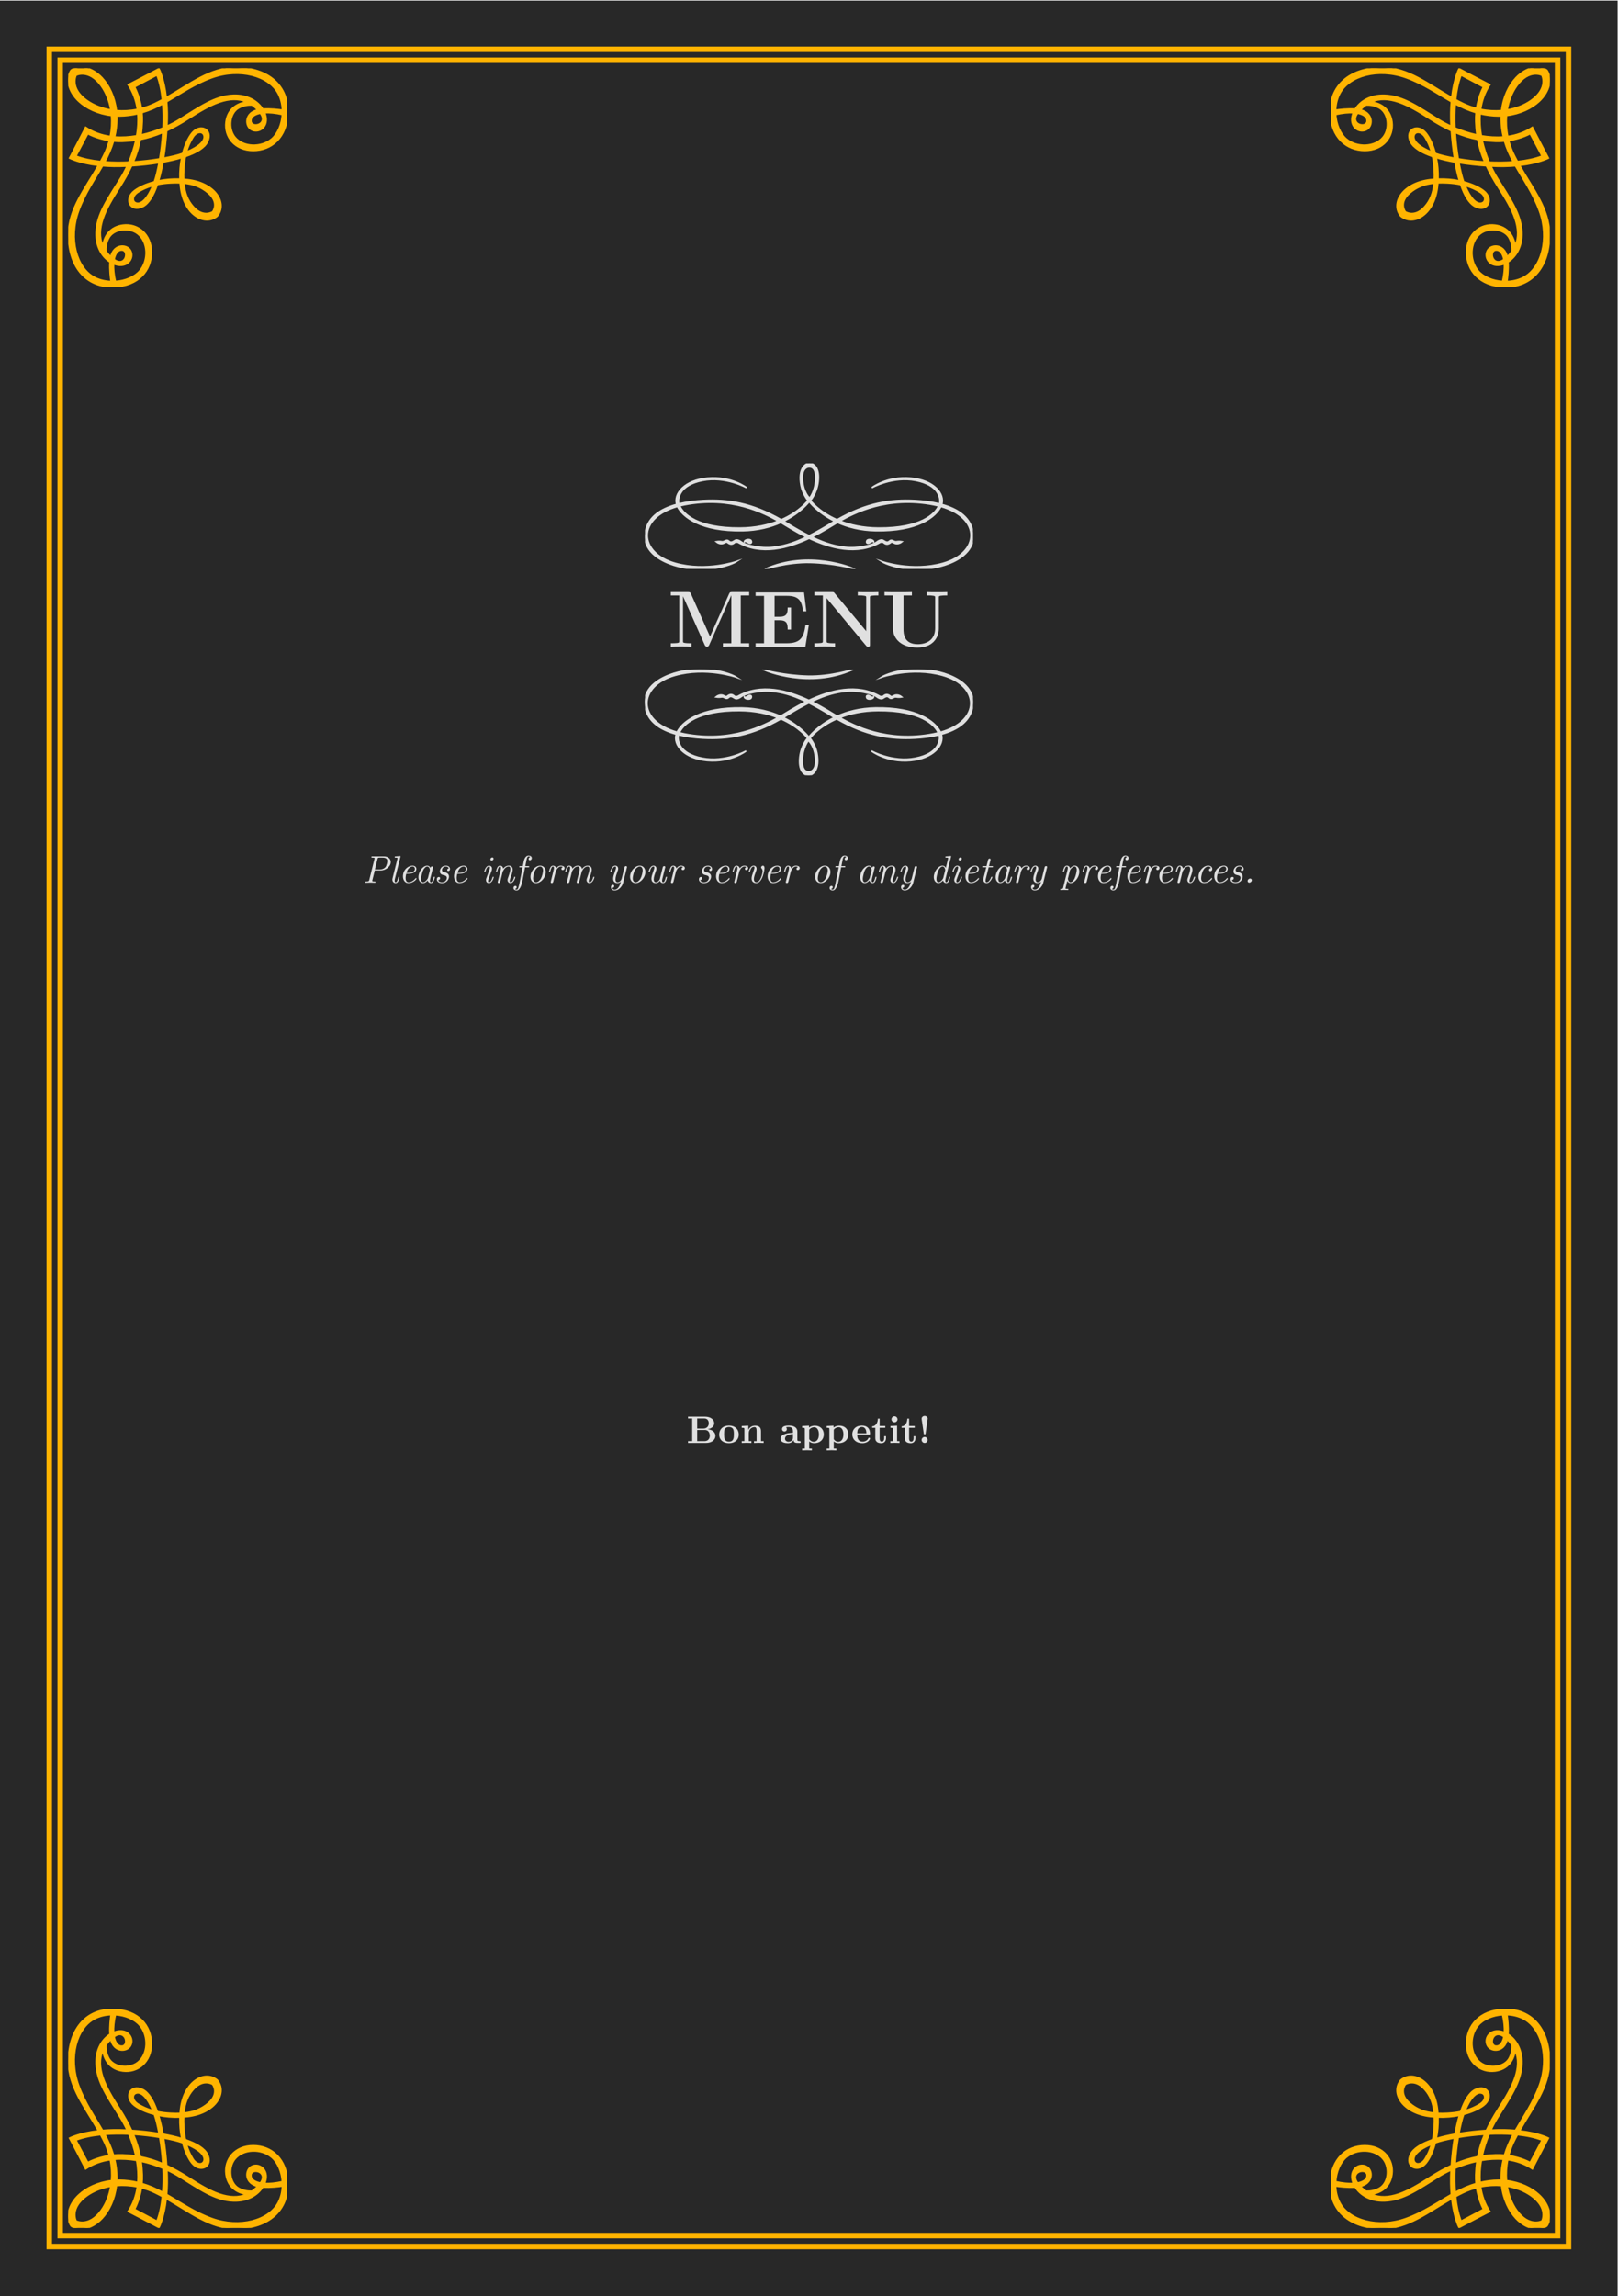 <?xml version="1.0" encoding="UTF-8" standalone="no"?>
<!-- Created with Inkscape (http://www.inkscape.org/) -->

<svg
   version="1.1"
   id="svg1"
   width="559.371"
   height="793.701"
   viewBox="0 0 559.371 793.701"
   sodipodi:docname="menu.svg"
   inkscape:version="1.4 (e7c3feb100, 2024-10-09)"
   inkscape:export-batch-path="/home/andreas/workspace/private/latex-menu/doc"
   inkscape:export-batch-name="menu"
   xmlns:inkscape="http://www.inkscape.org/namespaces/inkscape"
   xmlns:sodipodi="http://sodipodi.sourceforge.net/DTD/sodipodi-0.dtd"
   xmlns="http://www.w3.org/2000/svg"
   xmlns:svg="http://www.w3.org/2000/svg">
  <defs
     id="defs1">
    <clipPath
       clipPathUnits="userSpaceOnUse"
       id="clipPath3">
      <path
         d="M 56.693,56.693 H 0 V 0 h 56.693 z"
         id="path3" />
    </clipPath>
    <clipPath
       clipPathUnits="userSpaceOnUse"
       id="clipPath5">
      <path
         d="M -56.693,56.693 H 0 V 0 h -56.693 z"
         id="path5" />
    </clipPath>
    <clipPath
       clipPathUnits="userSpaceOnUse"
       id="clipPath7">
      <path
         d="M 56.693,-56.693 H 0 V 0 h 56.693 z"
         id="path7" />
    </clipPath>
    <clipPath
       clipPathUnits="userSpaceOnUse"
       id="clipPath9">
      <path
         d="M -56.693,-56.693 H 0 V 0 h -56.693 z"
         id="path9" />
    </clipPath>
    <clipPath
       clipPathUnits="userSpaceOnUse"
       id="clipPath13">
      <path
         d="M 85.038,-27.358 H 0 V 0 h 85.038 z"
         transform="translate(2.5000001e-6)"
         id="path13" />
    </clipPath>
    <clipPath
       clipPathUnits="userSpaceOnUse"
       id="clipPath15">
      <path
         d="M 85.038,-27.358 H 0 V 0 h 85.038 z"
         transform="translate(2.5000001e-6)"
         id="path15" />
    </clipPath>
    <clipPath
       clipPathUnits="userSpaceOnUse"
       id="clipPath17">
      <path
         d="M 85.038,-27.358 H 0 V 0 h 85.038 z"
         transform="translate(2.5000001e-6)"
         id="path17" />
    </clipPath>
    <clipPath
       clipPathUnits="userSpaceOnUse"
       id="clipPath19">
      <path
         d="M 85.038,-27.358 H 0 V 0 h 85.038 z"
         transform="translate(2.5000001e-6)"
         id="path19" />
    </clipPath>
    <clipPath
       clipPathUnits="userSpaceOnUse"
       id="clipPath22">
      <path
         d="M -85.038,27.358 H 0 V 0 h -85.038 z"
         id="path22" />
    </clipPath>
    <clipPath
       clipPathUnits="userSpaceOnUse"
       id="clipPath24">
      <path
         d="M -85.038,27.358 H 0 V 0 h -85.038 z"
         id="path24" />
    </clipPath>
    <clipPath
       clipPathUnits="userSpaceOnUse"
       id="clipPath26">
      <path
         d="M -85.038,27.358 H 0 V 0 h -85.038 z"
         id="path26" />
    </clipPath>
    <clipPath
       clipPathUnits="userSpaceOnUse"
       id="clipPath28">
      <path
         d="M -85.038,27.358 H 0 V 0 h -85.038 z"
         id="path28" />
    </clipPath>
  </defs>
  <sodipodi:namedview
     id="namedview1"
     pagecolor="#ffffff"
     bordercolor="#000000"
     borderopacity="0.25"
     inkscape:showpageshadow="2"
     inkscape:pageopacity="0.0"
     inkscape:pagecheckerboard="0"
     inkscape:deskcolor="#d1d1d1"
     inkscape:zoom="0.55270495"
     inkscape:cx="632.34461"
     inkscape:cy="449.60697"
     inkscape:window-width="1611"
     inkscape:window-height="1048"
     inkscape:window-x="0"
     inkscape:window-y="0"
     inkscape:window-maximized="0"
     inkscape:current-layer="g30" />
  <g
     id="g1"
     inkscape:groupmode="layer"
     inkscape:label="1"
     transform="translate(0,-1.65092e-5)">
    <path
       id="path1"
       d="M 0,0 H 419.528 V 595.276 H 0 Z"
       style="fill:#282828;fill-opacity:1;fill-rule:nonzero;stroke:none"
       transform="matrix(1.333,0,0,-1.333,0,793.701)" />
    <path
       id="path2"
       d="M 43.407,56.873 C 36.779,56.889 31.504,52.563 25.416,49.108 c -0.571,4.996 -1.887,7.477 -1.887,7.477 -2.717,-1.445 -7.977,-4.161 -7.977,-4.161 1.316,-1.983 2.055,-4.157 2.375,-6.386 -1.828,-0.373 -3.669,-0.475 -5.441,-0.326 -0.402,3.567 -1.889,6.575 -3.696,8.505 -2.611,2.794 -5.981,3.407 -8.045,1.977 -1.432,-2.064 -0.818,-5.434 1.976,-8.047 1.93,-1.804 4.938,-3.293 8.504,-3.696 0.148,-1.771 0.047,-3.612 -0.326,-5.439 -2.23,0.318 -4.403,1.056 -6.387,2.374 0,0 -2.716,-5.259 -4.16,-7.975 0,0 2.48,-1.317 7.476,-1.886 C 4.375,25.434 0.049,20.159 0.066,13.531 0.087,4.69 5.036,-0.223 11.854,0.008 c 6.412,0.217 9.709,4.276 9.709,8.958 0,4.681 -3.466,7.556 -7.397,7.051 C 10.833,15.588 9.307,13.159 8.97,10.667 8.027,12.802 8.149,15.175 9.022,17.75 c 0.845,2.488 2.491,5.235 4.22,7.918 1.335,2.073 2.382,3.967 3.205,5.745 2.434,0.164 4.845,0.427 7.104,0.795 -0.381,-2.063 -0.807,-3.747 -1.179,-4.806 -0.019,-0.053 -0.038,-0.099 -0.056,-0.149 -2.222,-0.578 -4.015,-1.43 -5.166,-2.316 -2.811,-2.164 -1.048,-5.693 2.158,-4.122 1.564,0.765 2.826,2.865 3.802,5.737 0.991,0.205 2.124,0.354 3.44,0.425 0.878,0.048 1.699,0.055 2.475,0.019 0.027,-0.364 0.062,-0.729 0.105,-1.098 0.866,-7.282 6.243,-10.168 9.479,-7.571 2.774,3.22 -0.29,8.612 -7.571,9.479 -0.373,0.044 -0.743,0.079 -1.108,0.106 -0.031,0.778 -0.02,1.599 0.028,2.473 0.071,1.318 0.222,2.45 0.426,3.44 2.874,0.978 4.971,2.24 5.738,3.804 1.57,3.207 -1.958,4.97 -4.122,2.158 -0.885,-1.15 -1.739,-2.943 -2.317,-5.165 -0.049,-0.019 -0.098,-0.038 -0.149,-0.056 -1.06,-0.373 -2.744,-0.799 -4.806,-1.178 0.365,2.258 0.629,4.669 0.795,7.102 1.779,0.824 3.67,1.87 5.743,3.207 2.683,1.729 5.43,3.375 7.918,4.219 2.575,0.872 4.948,0.996 7.083,0.053 -2.491,-0.338 -4.921,-1.864 -5.349,-5.196 -0.505,-3.932 2.368,-7.397 7.05,-7.397 4.681,0 8.74,3.297 8.957,9.707 0.231,6.82 -4.681,11.769 -13.522,11.791 z M 17.653,21.738 c -1.1,0.317 -1.155,1.887 0.579,2.926 0.969,0.583 2.13,1.164 3.707,1.603 -1.362,-3.32 -2.964,-4.913 -4.286,-4.529 z m 18.609,2.657 c 3.042,-2.58 1.197,-4.917 1.197,-4.917 0,0 -2.354,-1.594 -4.916,1.198 -1.567,1.706 -2.319,3.726 -2.547,6.249 2.503,-0.251 4.499,-1.033 6.266,-2.53 z M 32.272,38.707 c 1.041,1.732 2.61,1.676 2.929,0.578 0.383,-1.322 -1.21,-2.925 -4.531,-4.285 0.441,1.574 1.021,2.737 1.603,3.707 z m -15.081,13.158 5.816,3.082 c 0.724,-1.889 1.169,-4.079 1.41,-6.39 -0.671,-0.362 -1.349,-0.718 -2.047,-1.047 -1.1,-0.52 -2.235,-0.927 -3.384,-1.229 -0.519,3.392 -1.796,5.583 -1.796,5.583 z m 7.392,-10.636 c -1.727,-0.73 -3.662,-1.377 -5.694,-1.817 0.17,1.162 0.266,2.311 0.305,3.476 0.028,0.811 -0.006,1.579 -0.075,2.308 1.93,0.564 3.692,1.357 5.389,2.275 0.156,-2.051 0.173,-4.169 0.076,-6.243 z M 4.802,48.377 c -4.508,3.236 -2.765,6.523 -2.765,6.523 0,0 3.287,1.741 6.524,-2.766 1.265,-1.762 2.102,-3.918 2.49,-6.247 -2.328,0.388 -4.484,1.223 -6.248,2.49 z m 7.776,-4.019 c 0.222,-0.006 0.437,-0.028 0.662,-0.026 1.749,0.014 3.33,0.231 4.81,0.581 0.156,-1.913 0.025,-3.85 -0.3,-5.725 -1.876,-0.325 -3.811,-0.454 -5.725,-0.3 0.349,1.48 0.567,3.062 0.581,4.81 8e-4,0.226 -0.021,0.44 -0.028,0.661 z M 1.992,33.929 5.074,39.747 c 0,0 2.19,-1.277 5.582,-1.795 C 10.354,36.802 9.948,35.667 9.428,34.566 9.098,33.871 8.744,33.192 8.383,32.52 6.071,32.762 3.881,33.205 1.992,33.929 Z m 8.476,-21.322 c 1.272,2.485 5.327,2.922 7.57,1.156 2.716,-2.139 2.833,-6.876 0.521,-9.593 C 17.206,2.58 14.788,1.576 12.229,1.411 11.824,3.22 11.686,4.76 11.758,5.993 12.115,5.846 12.477,5.738 12.836,5.671 15.668,5.152 17.171,7.694 16.13,9.486 15.254,10.997 12.279,11.23 11.219,8.445 11.146,8.255 11.085,8.043 11.033,7.823 10.534,8.295 10.112,8.785 9.759,9.287 c -0.038,0.898 0.083,2.094 0.709,3.319 z m 1.422,-5.508 c 0.33,1.737 1.164,2.601 2.162,2.445 1.784,-0.278 0.757,-4.525 -2.162,-2.445 z m 1.698,21.112 C 10.294,22.894 7.404,18.963 7.231,14.109 7.099,10.412 8.777,7.759 10.835,6.473 10.685,4.51 10.979,2.239 11.106,1.393 9.646,1.443 8.184,1.77 6.883,2.437 2.145,4.864 0.079,12.486 2.666,19.657 c 1.663,4.612 4.161,8.114 6.239,11.756 1.782,-0.151 3.836,-0.207 6.184,-0.083 0.056,0.003 0.113,0.006 0.169,0.011 -0.543,-1.177 -1.115,-2.235 -1.671,-3.129 z m 2.121,4.143 c -2.074,-0.095 -4.19,-0.079 -6.241,0.077 0.916,1.698 1.711,3.458 2.273,5.389 0.73,-0.067 1.498,-0.101 2.309,-0.074 1.165,0.036 2.315,0.134 3.478,0.305 C 17.087,36.017 16.439,34.08 15.709,32.353 Z m 1.187,0.066 c 0.874,2.056 1.444,3.965 1.799,5.824 1.858,0.355 3.768,0.927 5.824,1.799 C 24.36,37.598 24.073,35.253 23.729,33.209 21.685,32.865 19.34,32.577 16.895,32.42 Z m 12.535,1.098 c -0.342,-1.675 -0.525,-3.55 -0.456,-5.554 -2.005,0.068 -3.88,-0.114 -5.553,-0.455 0.445,1.474 0.824,3.119 1.139,4.869 1.751,0.316 3.396,0.694 4.871,1.14 z m 13.399,16.188 c -4.855,-0.172 -8.784,-3.063 -14.101,-6.357 -0.896,-0.554 -1.954,-1.127 -3.129,-1.67 0.003,0.056 0.007,0.113 0.01,0.17 0.123,2.346 0.068,4.403 -0.084,6.184 3.642,2.077 7.144,4.575 11.756,6.239 7.172,2.586 14.796,0.521 17.222,-4.219 0.665,-1.3 0.993,-2.763 1.043,-4.221 -0.847,0.126 -3.116,0.421 -5.079,0.271 -1.288,2.058 -3.942,3.735 -7.637,3.603 z m 4.565,-6.819 c -0.157,0.998 0.706,1.831 2.446,2.162 2.077,-2.92 -2.167,-3.947 -2.446,-2.162 z m 5.374,-4.507 c -2.716,-2.311 -7.455,-2.196 -9.592,0.519 -1.766,2.244 -1.331,6.299 1.154,7.571 1.225,0.628 2.421,0.748 3.32,0.71 0.502,-0.356 0.991,-0.774 1.463,-1.276 -0.22,-0.051 -0.429,-0.113 -0.621,-0.185 -2.784,-1.063 -2.55,-4.037 -1.039,-4.914 1.791,-1.041 4.333,0.462 3.814,3.295 -0.066,0.36 -0.175,0.722 -0.322,1.079 1.233,0.072 2.773,-0.066 4.582,-0.47 -0.165,-2.56 -1.172,-4.979 -2.759,-6.33 z"
       style="fill:#ffb400;fill-opacity:1;fill-rule:nonzero;stroke:#ffb400;stroke-width:0.399;stroke-linecap:butt;stroke-linejoin:miter;stroke-miterlimit:10;stroke-dasharray:none;stroke-opacity:1"
       transform="matrix(1.333,0,0,-1.333,23.591,99.181)"
       clip-path="url(#clipPath3)" />
    <path
       id="path4"
       d="m -43.407,56.873 c 6.628,0.015 11.904,-4.31 17.991,-7.765 0.571,4.996 1.887,7.477 1.887,7.477 2.717,-1.445 7.977,-4.161 7.977,-4.161 -1.316,-1.983 -2.055,-4.157 -2.375,-6.386 1.828,-0.373 3.669,-0.475 5.441,-0.326 0.402,3.567 1.889,6.575 3.696,8.505 2.611,2.794 5.981,3.407 8.045,1.977 1.432,-2.064 0.818,-5.434 -1.976,-8.047 -1.93,-1.804 -4.938,-3.293 -8.504,-3.696 -0.148,-1.771 -0.047,-3.612 0.326,-5.439 2.23,0.318 4.403,1.056 6.387,2.374 0,0 2.716,-5.259 4.16,-7.975 0,0 -2.48,-1.317 -7.476,-1.886 3.454,-6.09 7.78,-11.364 7.764,-17.993 -0.021,-8.841 -4.97,-13.754 -11.788,-13.523 -6.412,0.217 -9.709,4.276 -9.709,8.958 0,4.681 3.466,7.556 7.397,7.051 3.333,-0.429 4.859,-2.858 5.196,-5.35 0.943,2.136 0.82,4.509 -0.053,7.083 -0.845,2.488 -2.491,5.235 -4.22,7.918 -1.335,2.073 -2.382,3.967 -3.205,5.745 -2.434,0.164 -4.845,0.427 -7.104,0.795 0.381,-2.063 0.807,-3.747 1.179,-4.806 0.019,-0.053 0.038,-0.099 0.056,-0.149 2.222,-0.578 4.015,-1.43 5.166,-2.316 2.811,-2.164 1.048,-5.693 -2.158,-4.122 -1.564,0.765 -2.826,2.865 -3.802,5.737 -0.991,0.205 -2.124,0.354 -3.44,0.425 -0.878,0.048 -1.699,0.055 -2.475,0.019 -0.027,-0.364 -0.062,-0.729 -0.105,-1.098 -0.866,-7.282 -6.243,-10.168 -9.479,-7.571 -2.774,3.22 0.29,8.612 7.571,9.479 0.373,0.044 0.743,0.079 1.108,0.106 0.031,0.778 0.02,1.599 -0.028,2.473 -0.071,1.318 -0.222,2.45 -0.426,3.44 -2.874,0.978 -4.971,2.24 -5.738,3.804 -1.57,3.207 1.958,4.97 4.122,2.158 0.885,-1.15 1.739,-2.943 2.317,-5.165 0.049,-0.019 0.098,-0.038 0.149,-0.056 1.06,-0.373 2.744,-0.799 4.806,-1.178 -0.365,2.258 -0.629,4.669 -0.795,7.102 -1.779,0.824 -3.67,1.87 -5.743,3.207 -2.683,1.729 -5.43,3.375 -7.918,4.219 -2.575,0.872 -4.948,0.996 -7.083,0.053 2.491,-0.338 4.921,-1.864 5.349,-5.196 0.505,-3.932 -2.368,-7.397 -7.05,-7.397 -4.681,0 -8.74,3.297 -8.957,9.707 -0.231,6.82 4.681,11.769 13.522,11.791 z m 25.755,-35.135 c 1.1,0.317 1.155,1.887 -0.579,2.926 -0.969,0.583 -2.13,1.164 -3.707,1.603 1.362,-3.32 2.964,-4.913 4.286,-4.529 z m -18.609,2.657 c -3.042,-2.58 -1.197,-4.917 -1.197,-4.917 0,0 2.354,-1.594 4.916,1.198 1.567,1.706 2.319,3.726 2.547,6.249 -2.503,-0.251 -4.499,-1.033 -6.266,-2.53 z m 3.99,14.312 c -1.041,1.732 -2.61,1.676 -2.929,0.578 -0.383,-1.322 1.21,-2.925 4.531,-4.285 -0.441,1.574 -1.021,2.737 -1.603,3.707 z m 15.081,13.158 -5.816,3.082 c -0.724,-1.889 -1.169,-4.079 -1.41,-6.39 0.671,-0.362 1.349,-0.718 2.047,-1.047 1.1,-0.52 2.235,-0.927 3.384,-1.229 0.519,3.392 1.796,5.583 1.796,5.583 z m -7.392,-10.636 c 1.727,-0.73 3.662,-1.377 5.694,-1.817 -0.17,1.162 -0.266,2.311 -0.305,3.476 -0.028,0.811 0.006,1.579 0.075,2.308 -1.93,0.564 -3.692,1.357 -5.389,2.275 -0.156,-2.051 -0.173,-4.169 -0.076,-6.243 z m 19.781,7.149 c 4.508,3.236 2.765,6.523 2.765,6.523 0,0 -3.287,1.741 -6.524,-2.766 -1.265,-1.762 -2.102,-3.918 -2.49,-6.247 2.328,0.388 4.484,1.223 6.248,2.49 z m -7.776,-4.019 c -0.222,-0.006 -0.437,-0.028 -0.662,-0.026 -1.749,0.014 -3.33,0.231 -4.81,0.581 -0.156,-1.913 -0.025,-3.85 0.3,-5.725 1.876,-0.325 3.811,-0.454 5.725,-0.3 -0.349,1.48 -0.567,3.062 -0.581,4.81 -8e-4,0.226 0.021,0.44 0.028,0.661 z M -1.992,33.929 -5.074,39.747 c 0,0 -2.19,-1.277 -5.582,-1.795 0.302,-1.15 0.708,-2.286 1.228,-3.386 0.33,-0.695 0.684,-1.374 1.046,-2.046 2.311,0.241 4.501,0.684 6.391,1.408 z m -8.476,-21.322 c -1.272,2.485 -5.327,2.922 -7.57,1.156 -2.716,-2.139 -2.833,-6.876 -0.521,-9.593 1.352,-1.589 3.77,-2.593 6.329,-2.758 0.405,1.809 0.543,3.349 0.471,4.582 -0.357,-0.147 -0.719,-0.255 -1.078,-0.322 -2.832,-0.519 -4.335,2.023 -3.294,3.815 0.876,1.511 3.851,1.744 4.911,-1.041 0.073,-0.19 0.134,-0.402 0.186,-0.622 0.499,0.472 0.92,0.961 1.274,1.464 0.038,0.898 -0.083,2.094 -0.709,3.319 z m -1.422,-5.508 c -0.33,1.737 -1.164,2.601 -2.162,2.445 -1.784,-0.278 -0.757,-4.525 2.162,-2.445 z m -1.698,21.112 c 3.294,-5.317 6.184,-9.247 6.357,-14.102 0.132,-3.696 -1.546,-6.35 -3.604,-7.636 0.15,-1.963 -0.144,-4.234 -0.271,-5.08 1.46,0.049 2.922,0.377 4.223,1.043 4.739,2.427 6.805,10.049 4.217,17.221 -1.663,4.612 -4.161,8.114 -6.239,11.756 -1.782,-0.151 -3.836,-0.207 -6.184,-0.083 -0.056,0.003 -0.113,0.006 -0.169,0.011 0.543,-1.177 1.115,-2.235 1.671,-3.129 z m -2.121,4.143 c 2.074,-0.095 4.19,-0.079 6.241,0.077 -0.916,1.698 -1.711,3.458 -2.273,5.389 -0.73,-0.067 -1.498,-0.101 -2.309,-0.074 -1.165,0.036 -2.315,0.134 -3.478,0.305 0.441,-2.032 1.088,-3.969 1.818,-5.696 z m -1.187,0.066 c -0.874,2.056 -1.444,3.965 -1.799,5.824 -1.858,0.355 -3.768,0.927 -5.824,1.799 0.158,-2.444 0.445,-4.79 0.789,-6.833 2.044,-0.344 4.39,-0.633 6.834,-0.79 z m -12.535,1.098 c 0.342,-1.675 0.525,-3.55 0.456,-5.554 2.005,0.068 3.88,-0.114 5.553,-0.455 -0.445,1.474 -0.824,3.119 -1.139,4.869 -1.751,0.316 -3.396,0.694 -4.871,1.14 z m -13.399,16.188 c 4.855,-0.172 8.784,-3.063 14.101,-6.357 0.896,-0.554 1.954,-1.127 3.129,-1.67 -0.003,0.056 -0.007,0.113 -0.01,0.17 -0.123,2.346 -0.068,4.403 0.084,6.184 -3.642,2.077 -7.144,4.575 -11.756,6.239 -7.172,2.586 -14.796,0.521 -17.222,-4.219 -0.665,-1.3 -0.993,-2.763 -1.043,-4.221 0.847,0.126 3.116,0.421 5.079,0.271 1.288,2.058 3.942,3.735 7.637,3.603 z m -4.565,-6.819 c 0.157,0.998 -0.706,1.831 -2.446,2.162 -2.077,-2.92 2.167,-3.947 2.446,-2.162 z m -5.374,-4.507 c 2.716,-2.311 7.455,-2.196 9.592,0.519 1.766,2.244 1.331,6.299 -1.154,7.571 -1.225,0.628 -2.421,0.748 -3.32,0.71 -0.502,-0.356 -0.991,-0.774 -1.463,-1.276 0.22,-0.051 0.429,-0.113 0.621,-0.185 2.784,-1.063 2.55,-4.037 1.039,-4.914 -1.791,-1.041 -4.333,0.462 -3.814,3.295 0.066,0.36 0.175,0.722 0.322,1.079 -1.233,0.072 -2.773,-0.066 -4.582,-0.47 0.165,-2.56 1.172,-4.979 2.759,-6.33 z"
       style="fill:#ffb400;fill-opacity:1;fill-rule:nonzero;stroke:#ffb400;stroke-width:0.399;stroke-linecap:butt;stroke-linejoin:miter;stroke-miterlimit:10;stroke-dasharray:none;stroke-opacity:1"
       transform="matrix(1.333,0,0,-1.333,535.78,99.181)"
       clip-path="url(#clipPath5)" />
    <path
       id="path6"
       d="m 43.407,-56.873 c -6.628,-0.015 -11.904,4.31 -17.991,7.765 -0.571,-4.996 -1.887,-7.477 -1.887,-7.477 -2.717,1.445 -7.977,4.161 -7.977,4.161 1.316,1.983 2.055,4.157 2.375,6.386 -1.828,0.373 -3.669,0.475 -5.441,0.326 -0.402,-3.567 -1.889,-6.575 -3.696,-8.505 -2.611,-2.794 -5.981,-3.407 -8.045,-1.977 -1.432,2.064 -0.818,5.434 1.976,8.047 1.93,1.804 4.938,3.293 8.504,3.696 0.148,1.771 0.047,3.612 -0.326,5.439 -2.23,-0.318 -4.403,-1.056 -6.387,-2.374 0,0 -2.716,5.259 -4.16,7.975 0,0 2.48,1.317 7.476,1.886 -3.454,6.09 -7.78,11.364 -7.764,17.993 0.021,8.841 4.97,13.754 11.788,13.523 6.412,-0.217 9.709,-4.276 9.709,-8.958 0,-4.681 -3.466,-7.556 -7.397,-7.051 -3.333,0.429 -4.859,2.858 -5.196,5.35 -0.943,-2.136 -0.82,-4.509 0.053,-7.083 0.845,-2.488 2.491,-5.235 4.22,-7.918 1.335,-2.073 2.382,-3.967 3.205,-5.745 2.434,-0.164 4.845,-0.427 7.104,-0.795 -0.381,2.063 -0.807,3.747 -1.179,4.806 -0.019,0.053 -0.038,0.099 -0.056,0.149 -2.222,0.578 -4.015,1.43 -5.166,2.316 -2.811,2.164 -1.048,5.693 2.158,4.122 1.564,-0.765 2.826,-2.865 3.802,-5.737 0.991,-0.205 2.124,-0.354 3.44,-0.425 0.878,-0.048 1.699,-0.055 2.475,-0.019 0.027,0.364 0.062,0.729 0.105,1.098 0.866,7.282 6.243,10.168 9.479,7.571 2.774,-3.22 -0.29,-8.612 -7.571,-9.479 -0.373,-0.044 -0.743,-0.079 -1.108,-0.106 -0.031,-0.778 -0.02,-1.599 0.028,-2.473 0.071,-1.318 0.222,-2.45 0.426,-3.44 2.874,-0.978 4.971,-2.24 5.738,-3.804 1.57,-3.207 -1.958,-4.97 -4.122,-2.158 -0.885,1.15 -1.739,2.943 -2.317,5.165 -0.049,0.019 -0.098,0.038 -0.149,0.056 -1.06,0.373 -2.744,0.799 -4.806,1.178 0.365,-2.258 0.629,-4.669 0.795,-7.102 1.779,-0.824 3.67,-1.87 5.743,-3.207 2.683,-1.729 5.43,-3.375 7.918,-4.219 2.575,-0.872 4.948,-0.996 7.083,-0.053 -2.491,0.338 -4.921,1.864 -5.349,5.196 -0.505,3.932 2.368,7.397 7.05,7.397 4.681,0 8.74,-3.297 8.957,-9.707 0.231,-6.82 -4.681,-11.769 -13.522,-11.791 z m -25.755,35.135 c -1.1,-0.317 -1.155,-1.887 0.579,-2.926 0.969,-0.583 2.13,-1.164 3.707,-1.603 -1.362,3.32 -2.964,4.913 -4.286,4.529 z m 18.609,-2.657 c 3.042,2.58 1.197,4.917 1.197,4.917 0,0 -2.354,1.594 -4.916,-1.198 -1.567,-1.706 -2.319,-3.726 -2.547,-6.249 2.503,0.251 4.499,1.033 6.266,2.53 z M 32.272,-38.707 c 1.041,-1.732 2.61,-1.676 2.929,-0.578 0.383,1.322 -1.21,2.925 -4.531,4.285 0.441,-1.574 1.021,-2.737 1.603,-3.707 z m -15.081,-13.158 5.816,-3.082 c 0.724,1.889 1.169,4.079 1.41,6.39 -0.671,0.362 -1.349,0.718 -2.047,1.047 -1.1,0.52 -2.235,0.927 -3.384,1.229 -0.519,-3.392 -1.796,-5.583 -1.796,-5.583 z m 7.392,10.636 c -1.727,0.73 -3.662,1.377 -5.694,1.817 0.17,-1.162 0.266,-2.311 0.305,-3.476 0.028,-0.811 -0.006,-1.579 -0.075,-2.308 1.93,-0.564 3.692,-1.357 5.389,-2.275 0.156,2.051 0.173,4.169 0.076,6.243 z M 4.802,-48.377 c -4.508,-3.236 -2.765,-6.523 -2.765,-6.523 0,0 3.287,-1.741 6.524,2.766 1.265,1.762 2.102,3.918 2.49,6.247 -2.328,-0.388 -4.484,-1.223 -6.248,-2.49 z m 7.776,4.019 c 0.222,0.006 0.437,0.028 0.662,0.026 1.749,-0.014 3.33,-0.231 4.81,-0.581 0.156,1.913 0.025,3.85 -0.3,5.725 -1.876,0.325 -3.811,0.454 -5.725,0.3 0.349,-1.48 0.567,-3.062 0.581,-4.81 8e-4,-0.226 -0.021,-0.44 -0.028,-0.661 z M 1.992,-33.929 5.074,-39.747 c 0,0 2.19,1.277 5.582,1.795 -0.302,1.15 -0.708,2.286 -1.228,3.386 -0.33,0.695 -0.684,1.374 -1.046,2.046 -2.311,-0.241 -4.501,-0.684 -6.391,-1.408 z m 8.476,21.322 c 1.272,-2.485 5.327,-2.922 7.57,-1.156 2.716,2.139 2.833,6.876 0.521,9.593 -1.352,1.589 -3.77,2.593 -6.329,2.758 -0.405,-1.809 -0.543,-3.349 -0.471,-4.582 0.357,0.147 0.719,0.255 1.078,0.322 2.832,0.519 4.335,-2.023 3.294,-3.815 -0.876,-1.511 -3.851,-1.744 -4.911,1.041 -0.073,0.19 -0.134,0.402 -0.186,0.622 -0.499,-0.472 -0.92,-0.961 -1.274,-1.464 -0.038,-0.898 0.083,-2.094 0.709,-3.319 z m 1.422,5.508 c 0.33,-1.737 1.164,-2.601 2.162,-2.445 1.784,0.278 0.757,4.525 -2.162,2.445 z m 1.698,-21.112 c -3.294,5.317 -6.184,9.247 -6.357,14.102 -0.132,3.696 1.546,6.35 3.604,7.636 -0.15,1.963 0.144,4.234 0.271,5.08 C 9.646,-1.443 8.184,-1.77 6.883,-2.437 2.145,-4.864 0.079,-12.486 2.666,-19.657 c 1.663,-4.612 4.161,-8.114 6.239,-11.756 1.782,0.151 3.836,0.207 6.184,0.083 0.056,-0.003 0.113,-0.006 0.169,-0.011 -0.543,1.177 -1.115,2.235 -1.671,3.129 z m 2.121,-4.143 c -2.074,0.095 -4.19,0.079 -6.241,-0.077 0.916,-1.698 1.711,-3.458 2.273,-5.389 0.73,0.067 1.498,0.101 2.309,0.074 1.165,-0.036 2.315,-0.134 3.478,-0.305 -0.441,2.032 -1.088,3.969 -1.818,5.696 z m 1.187,-0.066 c 0.874,-2.056 1.444,-3.965 1.799,-5.824 1.858,-0.355 3.768,-0.927 5.824,-1.799 -0.158,2.444 -0.445,4.79 -0.789,6.833 -2.044,0.344 -4.39,0.633 -6.834,0.79 z m 12.535,-1.098 c -0.342,1.675 -0.525,3.55 -0.456,5.554 -2.005,-0.068 -3.88,0.114 -5.553,0.455 0.445,-1.474 0.824,-3.119 1.139,-4.869 1.751,-0.316 3.396,-0.694 4.871,-1.14 z m 13.399,-16.188 c -4.855,0.172 -8.784,3.063 -14.101,6.357 -0.896,0.554 -1.954,1.127 -3.129,1.67 0.003,-0.056 0.007,-0.113 0.01,-0.17 0.123,-2.346 0.068,-4.403 -0.084,-6.184 3.642,-2.077 7.144,-4.575 11.756,-6.239 7.172,-2.586 14.796,-0.521 17.222,4.219 0.665,1.3 0.993,2.763 1.043,4.221 -0.847,-0.126 -3.116,-0.421 -5.079,-0.271 -1.288,-2.058 -3.942,-3.735 -7.637,-3.603 z m 4.565,6.819 c -0.157,-0.998 0.706,-1.831 2.446,-2.162 2.077,2.92 -2.167,3.947 -2.446,2.162 z m 5.374,4.507 c -2.716,2.311 -7.455,2.196 -9.592,-0.519 -1.766,-2.244 -1.331,-6.299 1.154,-7.571 1.225,-0.628 2.421,-0.748 3.32,-0.71 0.502,0.356 0.991,0.774 1.463,1.276 -0.22,0.051 -0.429,0.113 -0.621,0.185 -2.784,1.063 -2.55,4.037 -1.039,4.914 1.791,1.041 4.333,-0.462 3.814,-3.295 -0.066,-0.36 -0.175,-0.722 -0.322,-1.079 1.233,-0.072 2.773,0.066 4.582,0.47 -0.165,2.56 -1.172,4.979 -2.759,6.33 z"
       style="fill:#ffb400;fill-opacity:1;fill-rule:nonzero;stroke:#ffb400;stroke-width:0.399;stroke-linecap:butt;stroke-linejoin:miter;stroke-miterlimit:10;stroke-dasharray:none;stroke-opacity:1"
       transform="matrix(1.333,0,0,-1.333,23.591,694.521)"
       clip-path="url(#clipPath7)" />
    <path
       id="path8"
       d="m -43.407,-56.873 c 6.628,-0.015 11.904,4.31 17.991,7.765 0.571,-4.996 1.887,-7.477 1.887,-7.477 2.717,1.445 7.977,4.161 7.977,4.161 -1.316,1.983 -2.055,4.157 -2.375,6.386 1.828,0.373 3.669,0.475 5.441,0.326 0.402,-3.567 1.889,-6.575 3.696,-8.505 2.611,-2.794 5.981,-3.407 8.045,-1.977 1.432,2.064 0.818,5.434 -1.976,8.047 -1.93,1.804 -4.938,3.293 -8.504,3.696 -0.148,1.771 -0.047,3.612 0.326,5.439 2.23,-0.318 4.403,-1.056 6.387,-2.374 0,0 2.716,5.259 4.16,7.975 0,0 -2.48,1.317 -7.476,1.886 3.454,6.09 7.78,11.364 7.764,17.993 -0.021,8.841 -4.97,13.754 -11.788,13.523 -6.412,-0.217 -9.709,-4.276 -9.709,-8.958 0,-4.681 3.466,-7.556 7.397,-7.051 3.333,0.429 4.859,2.858 5.196,5.35 0.943,-2.136 0.82,-4.509 -0.053,-7.083 -0.845,-2.488 -2.491,-5.235 -4.22,-7.918 -1.335,-2.073 -2.382,-3.967 -3.205,-5.745 -2.434,-0.164 -4.845,-0.427 -7.104,-0.795 0.381,2.063 0.807,3.747 1.179,4.806 0.019,0.053 0.038,0.099 0.056,0.149 2.222,0.578 4.015,1.43 5.166,2.316 2.811,2.164 1.048,5.693 -2.158,4.122 -1.564,-0.765 -2.826,-2.865 -3.802,-5.737 -0.991,-0.205 -2.124,-0.354 -3.44,-0.425 -0.878,-0.048 -1.699,-0.055 -2.475,-0.019 -0.027,0.364 -0.062,0.729 -0.105,1.098 -0.866,7.282 -6.243,10.168 -9.479,7.571 -2.774,-3.22 0.29,-8.612 7.571,-9.479 0.373,-0.044 0.743,-0.079 1.108,-0.106 0.031,-0.778 0.02,-1.599 -0.028,-2.473 -0.071,-1.318 -0.222,-2.45 -0.426,-3.44 -2.874,-0.978 -4.971,-2.24 -5.738,-3.804 -1.57,-3.207 1.958,-4.97 4.122,-2.158 0.885,1.15 1.739,2.943 2.317,5.165 0.049,0.019 0.098,0.038 0.149,0.056 1.06,0.373 2.744,0.799 4.806,1.178 -0.365,-2.258 -0.629,-4.669 -0.795,-7.102 -1.779,-0.824 -3.67,-1.87 -5.743,-3.207 -2.683,-1.729 -5.43,-3.375 -7.918,-4.219 -2.575,-0.872 -4.948,-0.996 -7.083,-0.053 2.491,0.338 4.921,1.864 5.349,5.196 0.505,3.932 -2.368,7.397 -7.05,7.397 -4.681,0 -8.74,-3.297 -8.957,-9.707 -0.231,-6.82 4.681,-11.769 13.522,-11.791 z m 25.755,35.135 c 1.1,-0.317 1.155,-1.887 -0.579,-2.926 -0.969,-0.583 -2.13,-1.164 -3.707,-1.603 1.362,3.32 2.964,4.913 4.286,4.529 z m -18.609,-2.657 c -3.042,2.58 -1.197,4.917 -1.197,4.917 0,0 2.354,1.594 4.916,-1.198 1.567,-1.706 2.319,-3.726 2.547,-6.249 -2.503,0.251 -4.499,1.033 -6.266,2.53 z m 3.99,-14.312 c -1.041,-1.732 -2.61,-1.676 -2.929,-0.578 -0.383,1.322 1.21,2.925 4.531,4.285 -0.441,-1.574 -1.021,-2.737 -1.603,-3.707 z m 15.081,-13.158 -5.816,-3.082 c -0.724,1.889 -1.169,4.079 -1.41,6.39 0.671,0.362 1.349,0.718 2.047,1.047 1.1,0.52 2.235,0.927 3.384,1.229 0.519,-3.392 1.796,-5.583 1.796,-5.583 z m -7.392,10.636 c 1.727,0.73 3.662,1.377 5.694,1.817 -0.17,-1.162 -0.266,-2.311 -0.305,-3.476 -0.028,-0.811 0.006,-1.579 0.075,-2.308 -1.93,-0.564 -3.692,-1.357 -5.389,-2.275 -0.156,2.051 -0.173,4.169 -0.076,6.243 z m 19.781,-7.149 c 4.508,-3.236 2.765,-6.523 2.765,-6.523 0,0 -3.287,-1.741 -6.524,2.766 -1.265,1.762 -2.102,3.918 -2.49,6.247 2.328,-0.388 4.484,-1.223 6.248,-2.49 z m -7.776,4.019 c -0.222,0.006 -0.437,0.028 -0.662,0.026 -1.749,-0.014 -3.33,-0.231 -4.81,-0.581 -0.156,1.913 -0.025,3.85 0.3,5.725 1.876,0.325 3.811,0.454 5.725,0.3 -0.349,-1.48 -0.567,-3.062 -0.581,-4.81 -8e-4,-0.226 0.021,-0.44 0.028,-0.661 z M -1.992,-33.929 -5.074,-39.747 c 0,0 -2.19,1.277 -5.582,1.795 0.302,1.15 0.708,2.286 1.228,3.386 0.33,0.695 0.684,1.374 1.046,2.046 2.311,-0.241 4.501,-0.684 6.391,-1.408 z m -8.476,21.322 c -1.272,-2.485 -5.327,-2.922 -7.57,-1.156 -2.716,2.139 -2.833,6.876 -0.521,9.593 1.352,1.589 3.77,2.593 6.329,2.758 0.405,-1.809 0.543,-3.349 0.471,-4.582 -0.357,0.147 -0.719,0.255 -1.078,0.322 -2.832,0.519 -4.335,-2.023 -3.294,-3.815 0.876,-1.511 3.851,-1.744 4.911,1.041 0.073,0.19 0.134,0.402 0.186,0.622 0.499,-0.472 0.92,-0.961 1.274,-1.464 0.038,-0.898 -0.083,-2.094 -0.709,-3.319 z m -1.422,5.508 c -0.33,-1.737 -1.164,-2.601 -2.162,-2.445 -1.784,0.278 -0.757,4.525 2.162,2.445 z m -1.698,-21.112 c 3.294,5.317 6.184,9.247 6.357,14.102 0.132,3.696 -1.546,6.35 -3.604,7.636 0.15,1.963 -0.144,4.234 -0.271,5.08 1.46,-0.049 2.922,-0.377 4.223,-1.043 4.739,-2.427 6.805,-10.049 4.217,-17.221 -1.663,-4.612 -4.161,-8.114 -6.239,-11.756 -1.782,0.151 -3.836,0.207 -6.184,0.083 -0.056,-0.003 -0.113,-0.006 -0.169,-0.011 0.543,1.177 1.115,2.235 1.671,3.129 z m -2.121,-4.143 c 2.074,0.095 4.19,0.079 6.241,-0.077 -0.916,-1.698 -1.711,-3.458 -2.273,-5.389 -0.73,0.067 -1.498,0.101 -2.309,0.074 -1.165,-0.036 -2.315,-0.134 -3.478,-0.305 0.441,2.032 1.088,3.969 1.818,5.696 z m -1.187,-0.066 c -0.874,-2.056 -1.444,-3.965 -1.799,-5.824 -1.858,-0.355 -3.768,-0.927 -5.824,-1.799 0.158,2.444 0.445,4.79 0.789,6.833 2.044,0.344 4.39,0.633 6.834,0.79 z m -12.535,-1.098 c 0.342,1.675 0.525,3.55 0.456,5.554 2.005,-0.068 3.88,0.114 5.553,0.455 -0.445,-1.474 -0.824,-3.119 -1.139,-4.869 -1.751,-0.316 -3.396,-0.694 -4.871,-1.14 z m -13.399,-16.188 c 4.855,0.172 8.784,3.063 14.101,6.357 0.896,0.554 1.954,1.127 3.129,1.67 -0.003,-0.056 -0.007,-0.113 -0.01,-0.17 -0.123,-2.346 -0.068,-4.403 0.084,-6.184 -3.642,-2.077 -7.144,-4.575 -11.756,-6.239 -7.172,-2.586 -14.796,-0.521 -17.222,4.219 -0.665,1.3 -0.993,2.763 -1.043,4.221 0.847,-0.126 3.116,-0.421 5.079,-0.271 1.288,-2.058 3.942,-3.735 7.637,-3.603 z m -4.565,6.819 c 0.157,-0.998 -0.706,-1.831 -2.446,-2.162 -2.077,2.92 2.167,3.947 2.446,2.162 z m -5.374,4.507 c 2.716,2.311 7.455,2.196 9.592,-0.519 1.766,-2.244 1.331,-6.299 -1.154,-7.571 -1.225,-0.628 -2.421,-0.748 -3.32,-0.71 -0.502,0.356 -0.991,0.774 -1.463,1.276 0.22,0.051 0.429,0.113 0.621,0.185 2.784,1.063 2.55,4.037 1.039,4.914 -1.791,1.041 -4.333,-0.462 -3.814,-3.295 0.066,-0.36 0.175,-0.722 0.322,-1.079 -1.233,-0.072 -2.773,0.066 -4.582,0.47 0.165,2.56 1.172,4.979 2.759,6.33 z"
       style="fill:#ffb400;fill-opacity:1;fill-rule:nonzero;stroke:#ffb400;stroke-width:0.399;stroke-linecap:butt;stroke-linejoin:miter;stroke-miterlimit:10;stroke-dasharray:none;stroke-opacity:1"
       transform="matrix(1.333,0,0,-1.333,535.78,694.521)"
       clip-path="url(#clipPath9)" />
    <path
       id="path10"
       d="M -71.638,66.656 H 319.548 V -500.28 H -71.638 Z"
       style="fill:none;stroke:#ffb400;stroke-width:4.252;stroke-linecap:butt;stroke-linejoin:miter;stroke-miterlimit:10;stroke-dasharray:none;stroke-opacity:1"
       transform="matrix(1.333,0,0,-1.333,114.413,107.772)" />
    <path
       id="path11"
       d="M -71.638,66.656 H 319.548 V -500.28 H -71.638 Z"
       style="fill:none;stroke:#282828;stroke-width:1.417;stroke-linecap:butt;stroke-linejoin:miter;stroke-miterlimit:10;stroke-dasharray:none;stroke-opacity:1"
       transform="matrix(1.333,0,0,-1.333,114.413,107.772)" />
    <path
       id="path12"
       d="m 53.905,-27.223 c 0,0 -5.126,1.386 -11.084,1.525 -5.957,0.139 -11.707,-1.733 -11.707,-1.733 11.43,5.125 22.792,0.208 22.792,0.208 z"
       style="fill:#e0e0e0;fill-opacity:1;fill-rule:nonzero;stroke:#e0e0e0;stroke-width:0.399;stroke-linecap:butt;stroke-linejoin:miter;stroke-miterlimit:10;stroke-dasharray:none;stroke-opacity:1"
       transform="matrix(1.333,0,0,-1.333,222.993,160.18)"
       clip-path="url(#clipPath13)" />
    <path
       id="path14"
       d="m 69.594,-27.431 c -5.611,0.281 -8.244,2.01 -8.244,2.01 0,0 7.837,-2.776 15.933,-0.485 9.53,2.692 10.016,11.749 -0.549,14.741 -1.33,-2.754 -6.081,-6.478 -16.87,-6.292 -4.054,0.073 -7.356,0.981 -9.948,2.141 -1.398,-0.832 -3.764,-2.356 -6.657,-3.775 3.992,-1.922 6.396,-2.375 8.637,-2.659 3.256,-0.416 7.205,0.624 8.036,1.248 0.831,0.624 1.385,0.762 1.801,0.554 0.416,-0.208 1.04,-0.832 1.664,-0.208 0.623,0.624 1.108,-0.277 1.801,-0.139 0.693,0.139 1.455,0 1.455,0 -0.831,-0.693 -1.663,-0.554 -2.009,-0.347 -0.347,0.208 -0.762,0.277 -0.762,0.277 -1.316,-1.178 -1.87,-0.139 -2.148,-0.069 -0.277,0.069 -0.692,0 -0.692,0 -6.002,-3.502 -13.056,-1.536 -18.48,1.01 -5.423,-2.546 -12.477,-4.512 -18.48,-1.01 0,0 -0.416,0.069 -0.693,0 -0.277,-0.069 -0.831,-1.109 -2.147,0.069 0,0 -0.415,-0.069 -0.762,-0.277 -0.347,-0.208 -1.178,-0.347 -2.009,0.347 0,0 0.762,0.139 1.455,0 0.693,-0.139 1.178,0.762 1.801,0.139 0.623,-0.624 1.247,0 1.662,0.208 0.416,0.208 0.97,0.069 1.802,-0.554 0.831,-0.624 4.78,-1.663 8.036,-1.248 2.241,0.285 4.645,0.737 8.637,2.659 -2.882,1.415 -5.241,2.933 -6.641,3.768 -2.589,-1.16 -5.884,-2.061 -9.927,-2.134 -10.802,-0.186 -15.55,3.546 -16.874,6.3 -10.601,-2.98 -10.123,-12.052 -0.582,-14.748 8.096,-2.291 15.933,0.485 15.933,0.485 0,0 -2.633,-1.729 -8.244,-2.01 -6.928,-0.347 -15.864,2.703 -15.518,8.798 0.254,4.476 3.851,6.821 8.202,7.996 -0.855,2.736 1.999,6.292 8.008,6.829 6.235,0.554 10.114,-2.495 10.114,-2.495 0,0 -5.403,3.05 -11.43,1.871 -6.027,-1.178 -6.277,-4.618 -6.235,-5.472 0.008,-0.153 0.042,-0.35 0.115,-0.587 2.057,0.5 4.253,0.755 6.328,0.865 6.342,0.325 12.56,-0.584 20.226,-4.994 4.799,2.101 6.929,4.994 6.929,4.994 0,0 -1.385,1.66 -1.801,3.878 C 39.66,-1.448 41.503,0 42.613,0 43.999,0 45.294,-1.382 44.899,-4.779 44.552,-7.759 42.892,-9.626 42.892,-9.626 c 0,0 2.125,-2.885 6.908,-4.986 7.658,4.403 13.872,5.311 20.209,4.986 2.087,-0.109 4.297,-0.368 6.364,-0.872 0.075,0.237 0.11,0.441 0.117,0.595 0.043,0.854 -0.208,4.293 -6.235,5.472 -6.026,1.178 -11.431,-1.871 -11.431,-1.871 0,0 3.881,3.05 10.116,2.495 6.015,-0.536 8.869,-4.1 8.005,-6.84 4.336,-1.178 7.913,-3.52 8.166,-7.985 0.346,-6.095 -8.59,-9.145 -15.517,-8.798 z m -59.401,16.696 c -0.418,-0.084 -0.82,-0.175 -1.21,-0.27 0.971,-2.108 4.55,-5.818 15.619,-5.756 4.073,0.022 7.365,0.792 9.958,1.817 -3.56,1.992 -12.145,6.599 -24.367,4.21 z m 34.083,6.65 c 0.138,3.254 -1.387,3.184 -1.733,3.184 -0.346,0 -1.939,-0.274 -1.731,-3.323 0.232,-3.392 1.87,-4.782 1.87,-4.782 0,0 1.458,1.729 1.594,4.921 z m -1.696,-5.818 c 0,0 -2.129,-2.874 -6.624,-5.078 0.254,-0.15 0.511,-0.306 0.769,-0.467 2.266,-1.397 4.181,-2.466 5.836,-3.298 1.654,0.832 3.569,1.9 5.835,3.298 0.264,0.164 0.526,0.321 0.787,0.478 -4.481,2.2 -6.603,5.067 -6.603,5.067 z m 32.349,-0.832 c -12.204,2.386 -20.781,-2.207 -24.351,-4.199 2.596,-1.032 5.895,-1.806 9.979,-1.828 11.055,-0.062 14.639,3.637 15.616,5.745 -0.401,0.102 -0.814,0.197 -1.244,0.281 z"
       style="fill:#e0e0e0;fill-opacity:1;fill-rule:nonzero;stroke:#e0e0e0;stroke-width:0.399;stroke-linecap:butt;stroke-linejoin:miter;stroke-miterlimit:10;stroke-dasharray:none;stroke-opacity:1"
       transform="matrix(1.333,0,0,-1.333,222.993,160.18)"
       clip-path="url(#clipPath15)" />
    <path
       id="path16"
       d="m 27.535,-20.044 c 0.277,-0.551 -0.185,-0.923 -0.832,-0.46 -0.646,0.463 -0.924,0.186 -0.924,0.186 0,0.554 1.478,0.828 1.755,0.274 z"
       style="fill:#e0e0e0;fill-opacity:1;fill-rule:nonzero;stroke:#e0e0e0;stroke-width:0.399;stroke-linecap:butt;stroke-linejoin:miter;stroke-miterlimit:10;stroke-dasharray:none;stroke-opacity:1"
       transform="matrix(1.333,0,0,-1.333,222.993,160.18)"
       clip-path="url(#clipPath17)" />
    <path
       id="path18"
       d="m 57.543,-20.044 c 0.277,0.554 1.755,0.281 1.755,-0.274 0,0 -0.277,0.277 -0.923,-0.186 -0.647,-0.463 -1.109,-0.091 -0.832,0.46 z"
       style="fill:#e0e0e0;fill-opacity:1;fill-rule:nonzero;stroke:#e0e0e0;stroke-width:0.399;stroke-linecap:butt;stroke-linejoin:miter;stroke-miterlimit:10;stroke-dasharray:none;stroke-opacity:1"
       transform="matrix(1.333,0,0,-1.333,222.993,160.18)"
       clip-path="url(#clipPath19)" />
    <path
       id="path20"
       d="M 11.014,-2.624 6.057,-13.733 c -0.188,-0.434 -0.375,-0.434 -0.809,-0.434 H 0.843 v 0.879 H 3.034 v 11.777 c 0,0.457 -0.023,0.48 -0.551,0.563 -0.375,0.035 -0.785,0.059 -1.16,0.059 H 0.843 v 0.891 c 0.48,-0.047 2.086,-0.047 2.672,-0.047 0.574,0 2.203,0 2.684,0.047 v -0.891 H 5.718 c -0.551,0 -0.598,0 -1.09,-0.059 C 4.03,-1.03 4.007,-1.053 4.007,-1.51 V -13.03 h 0.023 L 9.643,-0.432 C 9.749,-0.209 9.878,0.001 10.229,0.001 c 0.352,0 0.469,-0.211 0.574,-0.434 l 5.719,-12.855 h 0.023 v 12.398 h -2.191 v 0.891 c 0.562,-0.047 2.707,-0.047 3.41,-0.047 0.703,0 2.848,0 3.41,0.047 v -0.891 H 18.983 V -13.288 h 2.191 v -0.879 h -4.395 c -0.434,0 -0.621,0 -0.809,0.434 z m 25.623,-2.953 h -0.867 c -0.434,3.082 -1.207,4.688 -4.793,4.688 h -3.223 v -5.965 h 1.219 c 1.98,0 2.18,0.844 2.18,2.414 h 0.879 v -5.719 h -0.879 c 0,1.547 -0.199,2.414 -2.18,2.414 h -1.219 v -5.437 h 3.223 c 3.152,0 3.844,1.348 4.148,4.008 h 0.867 l -0.598,-4.898 h -12.562 v 0.891 h 2.191 v 12.293 h -2.191 v 0.891 h 12.914 z m 6.656,-8.344 c -0.199,-0.234 -0.223,-0.246 -0.633,-0.246 h -4.57 v 0.879 h 2.191 v 11.777 c 0,0.457 -0.023,0.48 -0.562,0.563 -0.363,0.035 -0.785,0.059 -1.148,0.059 h -0.48 v 0.891 c 0.48,-0.047 2.086,-0.047 2.66,-0.047 0.586,0 2.215,0 2.695,0.047 v -0.891 h -0.48 c -0.562,0 -0.598,0 -1.09,-0.059 C 41.266,-1.03 41.255,-1.053 41.255,-1.51 V -12.585 l 10.219,12.316 C 51.708,-0.022 51.731,0.001 51.989,0.001 c 0.504,0 0.504,-0.129 0.504,-0.598 V -12.667 c 0,-0.457 0.023,-0.469 0.551,-0.551 0.375,-0.047 0.785,-0.07 1.16,-0.07 h 0.48 v -0.879 c -0.48,0.035 -2.086,0.035 -2.672,0.035 -0.574,0 -2.203,0 -2.684,-0.035 v 0.879 h 0.48 c 0.551,0 0.598,0 1.09,0.07 0.598,0.082 0.621,0.094 0.621,0.551 v 8.637 z m 27.059,1.254 c 0,-0.457 0.023,-0.469 0.562,-0.551 0.375,-0.047 0.785,-0.07 1.16,-0.07 h 0.469 v -0.879 c -0.469,0.035 -2.086,0.035 -2.66,0.035 -0.586,0 -2.191,0 -2.672,-0.035 v 0.879 h 0.48 c 0.562,0 0.598,0 1.09,0.07 0.598,0.082 0.621,0.094 0.621,0.551 v 7.875 c 0,2.953 -2.086,4.148 -4.523,4.148 -3.609,0 -3.691,-2.766 -3.691,-3.961 v -8.684 h 2.18 v -0.879 c -0.598,0.035 -2.801,0.035 -3.551,0.035 -0.738,0 -2.953,0 -3.551,-0.035 v 0.879 h 2.191 v 8.543 c 0,2.719 2.191,4.992 6.34,4.992 3.82,0 5.555,-2.379 5.555,-4.98 z m 0,0"
       style="fill:#e0e0e0;fill-opacity:1;fill-rule:nonzero;stroke:none"
       aria-label="MENU"
       transform="matrix(1.333,0,0,1.333,230.787,223.529)" />
    <path
       id="path21"
       d="m -53.905,27.223 c 0,0 5.126,-1.386 11.084,-1.525 5.957,-0.139 11.707,1.733 11.707,1.733 -11.43,-5.125 -22.792,-0.208 -22.792,-0.208 z"
       style="fill:#e0e0e0;fill-opacity:1;fill-rule:nonzero;stroke:#e0e0e0;stroke-width:0.399;stroke-linecap:butt;stroke-linejoin:miter;stroke-miterlimit:10;stroke-dasharray:none;stroke-opacity:1"
       transform="matrix(1.333,0,0,-1.333,336.376,267.976)"
       clip-path="url(#clipPath22)" />
    <path
       id="path23"
       d="m -69.594,27.431 c 5.611,-0.281 8.244,-2.01 8.244,-2.01 0,0 -7.837,2.776 -15.933,0.485 -9.53,-2.692 -10.016,-11.749 0.549,-14.741 1.33,2.754 6.081,6.478 16.87,6.292 4.054,-0.073 7.356,-0.981 9.948,-2.141 1.398,0.832 3.764,2.356 6.657,3.775 -3.992,1.922 -6.396,2.375 -8.637,2.659 -3.256,0.416 -7.205,-0.624 -8.036,-1.248 -0.831,-0.624 -1.385,-0.762 -1.801,-0.554 -0.416,0.208 -1.04,0.832 -1.664,0.208 -0.623,-0.624 -1.108,0.277 -1.801,0.139 -0.693,-0.139 -1.455,0 -1.455,0 0.831,0.693 1.663,0.554 2.009,0.347 0.347,-0.208 0.762,-0.277 0.762,-0.277 1.316,1.178 1.87,0.139 2.148,0.069 0.277,-0.069 0.692,0 0.692,0 6.002,3.502 13.056,1.536 18.48,-1.01 5.423,2.546 12.477,4.512 18.48,1.01 0,0 0.416,-0.069 0.693,0 0.277,0.069 0.831,1.109 2.147,-0.069 0,0 0.415,0.069 0.762,0.277 0.347,0.208 1.178,0.347 2.009,-0.347 0,0 -0.762,-0.139 -1.455,0 -0.693,0.139 -1.178,-0.762 -1.801,-0.139 -0.623,0.624 -1.247,0 -1.662,-0.208 -0.416,-0.208 -0.97,-0.069 -1.802,0.554 -0.831,0.624 -4.78,1.663 -8.036,1.248 -2.241,-0.285 -4.645,-0.737 -8.637,-2.659 2.882,-1.415 5.241,-2.933 6.641,-3.768 2.589,1.16 5.884,2.061 9.927,2.134 10.802,0.186 15.55,-3.546 16.874,-6.3 10.601,2.98 10.123,12.052 0.582,14.748 -8.096,2.291 -15.933,-0.485 -15.933,-0.485 0,0 2.633,1.729 8.244,2.01 C -8.599,27.778 0.337,24.728 -0.01,18.633 -0.264,14.157 -3.86,11.811 -8.212,10.637 -7.357,7.901 -10.211,4.344 -16.22,3.808 -22.454,3.254 -26.334,6.303 -26.334,6.303 c 0,0 5.403,-3.05 11.43,-1.871 6.027,1.178 6.277,4.618 6.235,5.472 -0.008,0.153 -0.042,0.35 -0.115,0.587 -2.057,-0.5 -4.253,-0.755 -6.328,-0.865 -6.342,-0.325 -12.56,0.584 -20.226,4.994 -4.799,-2.101 -6.929,-4.994 -6.929,-4.994 0,0 1.385,-1.66 1.801,-3.878 C -39.66,1.448 -41.503,0 -42.613,0 c -1.386,0 -2.681,1.382 -2.286,4.779 0.347,2.98 2.007,4.848 2.007,4.848 0,0 -2.125,2.885 -6.908,4.986 -7.658,-4.403 -13.872,-5.311 -20.209,-4.986 -2.087,0.109 -4.297,0.368 -6.364,0.872 -0.075,-0.237 -0.11,-0.441 -0.117,-0.595 -0.043,-0.854 0.208,-4.293 6.235,-5.472 6.026,-1.178 11.431,1.871 11.431,1.871 0,0 -3.881,-3.05 -10.116,-2.495 -6.015,0.536 -8.869,4.1 -8.005,6.84 -4.336,1.178 -7.913,3.52 -8.166,7.985 -0.346,6.095 8.59,9.145 15.517,8.798 z m 59.401,-16.696 c 0.418,0.084 0.82,0.175 1.21,0.27 -0.971,2.108 -4.55,5.818 -15.619,5.756 -4.073,-0.022 -7.365,-0.792 -9.958,-1.817 3.56,-1.992 12.145,-6.599 24.367,-4.21 z M -44.276,4.085 c -0.138,-3.254 1.387,-3.184 1.733,-3.184 0.346,0 1.939,0.274 1.731,3.323 -0.232,3.392 -1.87,4.782 -1.87,4.782 0,0 -1.458,-1.729 -1.594,-4.921 z m 1.696,5.818 c 0,0 2.129,2.874 6.624,5.078 -0.254,0.15 -0.511,0.306 -0.769,0.467 -2.266,1.397 -4.181,2.466 -5.836,3.298 -1.654,-0.832 -3.569,-1.9 -5.835,-3.298 -0.264,-0.164 -0.526,-0.321 -0.787,-0.478 4.481,-2.2 6.603,-5.067 6.603,-5.067 z m -32.349,0.832 c 12.204,-2.386 20.781,2.207 24.351,4.199 -2.596,1.032 -5.895,1.806 -9.979,1.828 -11.055,0.062 -14.639,-3.637 -15.616,-5.745 0.401,-0.102 0.814,-0.197 1.244,-0.281 z"
       style="fill:#e0e0e0;fill-opacity:1;fill-rule:nonzero;stroke:#e0e0e0;stroke-width:0.399;stroke-linecap:butt;stroke-linejoin:miter;stroke-miterlimit:10;stroke-dasharray:none;stroke-opacity:1"
       transform="matrix(1.333,0,0,-1.333,336.376,267.976)"
       clip-path="url(#clipPath24)" />
    <path
       id="path25"
       d="m -27.535,20.044 c -0.277,0.551 0.185,0.923 0.832,0.46 0.646,-0.463 0.924,-0.186 0.924,-0.186 0,-0.554 -1.478,-0.828 -1.755,-0.274 z"
       style="fill:#e0e0e0;fill-opacity:1;fill-rule:nonzero;stroke:#e0e0e0;stroke-width:0.399;stroke-linecap:butt;stroke-linejoin:miter;stroke-miterlimit:10;stroke-dasharray:none;stroke-opacity:1"
       transform="matrix(1.333,0,0,-1.333,336.376,267.976)"
       clip-path="url(#clipPath26)" />
    <path
       id="path27"
       d="m -57.543,20.044 c -0.277,-0.554 -1.755,-0.281 -1.755,0.274 0,0 0.277,-0.277 0.923,0.186 0.647,0.463 1.109,0.091 0.832,-0.46 z"
       style="fill:#e0e0e0;fill-opacity:1;fill-rule:nonzero;stroke:#e0e0e0;stroke-width:0.399;stroke-linecap:butt;stroke-linejoin:miter;stroke-miterlimit:10;stroke-dasharray:none;stroke-opacity:1"
       transform="matrix(1.333,0,0,-1.333,336.376,267.976)"
       clip-path="url(#clipPath28)" />
    <path
       id="path29"
       d="M 3.129,-3.151 H 4.676 c 1.254,0 2.602,-1.008 2.602,-2.18 0,-0.832 -0.68,-1.477 -1.77,-1.477 H 2.519 c -0.164,0 -0.27,0 -0.27,0.199 0,0.117 0.082,0.117 0.27,0.117 0.305,0 0.574,0 0.574,0.164 0,0.035 0,0.047 -0.035,0.188 l -1.348,5.414 c -0.082,0.34 -0.141,0.422 -0.809,0.422 -0.164,0 -0.27,0 -0.27,0.188 0,0.117 0.105,0.117 0.129,0.117 0.387,0 0.797,-0.035 1.184,-0.035 0.398,0 0.809,0.035 1.195,0.035 0.07,0 0.188,0 0.188,-0.176 0,-0.129 -0.07,-0.129 -0.27,-0.129 -0.574,0 -0.574,-0.082 -0.574,-0.176 0,-0.035 0,-0.059 0.035,-0.199 z m 0.715,-2.988 c 0.094,-0.352 0.164,-0.352 0.492,-0.352 H 5.191 c 0.691,0 1.207,0.258 1.207,0.891 0,0.199 -0.152,1.184 -0.527,1.617 C 5.519,-3.596 5.016,-3.409 4.418,-3.409 H 3.164 Z m 5.938,-0.527 c 0,-0.023 0.023,-0.105 0.023,-0.129 0,-0.082 -0.059,-0.117 -0.141,-0.117 -0.023,0 -0.129,0.012 -0.152,0.023 l -0.996,0.082 c -0.117,0 -0.223,0.012 -0.223,0.199 0,0.117 0.094,0.117 0.234,0.117 0.48,0 0.504,0.07 0.504,0.164 0,0.035 -0.035,0.164 -0.035,0.176 l -1.242,4.98 c -0.012,0.035 -0.059,0.234 -0.059,0.387 0,0.527 0.363,0.891 0.832,0.891 0.387,0 0.586,-0.27 0.715,-0.516 0.164,-0.352 0.305,-0.984 0.305,-1.02 0,-0.094 -0.082,-0.094 -0.152,-0.094 -0.047,0 -0.105,0 -0.141,0.047 l -0.07,0.246 c -0.164,0.703 -0.352,1.125 -0.633,1.125 -0.258,0 -0.258,-0.27 -0.258,-0.41 0,-0.07 0,-0.223 0.059,-0.457 z m 1.901,4.371 c 0.305,0 0.973,-0.035 1.441,-0.223 0.797,-0.316 0.797,-0.973 0.797,-1.031 0,-0.469 -0.375,-0.855 -1.008,-0.855 -1.055,0 -2.473,1.008 -2.473,2.777 0,0.891 0.48,1.734 1.418,1.734 1.277,0 2.109,-0.996 2.109,-1.137 0,-0.059 -0.082,-0.164 -0.164,-0.164 -0.035,0 -0.047,0.012 -0.129,0.105 -0.738,0.938 -1.617,0.984 -1.793,0.984 -0.645,0 -0.75,-0.715 -0.75,-1.102 0,-0.375 0.094,-0.82 0.164,-1.09 z m -0.328,-0.223 c 0.434,-1.629 1.453,-1.664 1.559,-1.664 0.398,0 0.621,0.27 0.621,0.609 0,1.055 -1.641,1.055 -1.969,1.055 z m 5.505,1.934 c 0.105,0.48 0.469,0.691 0.82,0.691 0.375,0 0.586,-0.246 0.727,-0.551 0.188,-0.387 0.305,-0.961 0.305,-0.984 0,-0.094 -0.082,-0.094 -0.152,-0.094 -0.117,0 -0.129,0.012 -0.188,0.223 -0.141,0.563 -0.328,1.195 -0.668,1.195 -0.258,0 -0.258,-0.27 -0.258,-0.41 0,-0.07 0,-0.234 0.07,-0.516 l 0.68,-2.707 c 0.035,-0.141 0.035,-0.152 0.035,-0.211 0,-0.199 -0.164,-0.258 -0.27,-0.258 -0.316,0 -0.387,0.34 -0.398,0.387 -0.188,-0.422 -0.504,-0.586 -0.832,-0.586 -1.102,0 -2.273,1.512 -2.273,2.977 0,0.844 0.457,1.535 1.207,1.535 0.352,0 0.797,-0.211 1.195,-0.691 z m 0.539,-2.531 -0.469,1.887 c -0.082,0.316 -0.703,1.125 -1.254,1.125 -0.469,0 -0.539,-0.598 -0.539,-0.891 0,-0.504 0.305,-1.664 0.48,-2.086 0.258,-0.609 0.715,-1.102 1.113,-1.102 0.445,0 0.691,0.516 0.691,0.938 0,0.023 -0.012,0.07 -0.023,0.129 z m 3.533,1.16 c 0.434,0.094 0.891,0.199 0.891,0.727 0,0.328 -0.27,1.125 -1.301,1.125 -0.223,0 -0.797,-0.059 -0.949,-0.562 0.504,-0.047 0.504,-0.469 0.504,-0.492 0,-0.188 -0.129,-0.316 -0.34,-0.316 -0.234,0 -0.504,0.176 -0.504,0.621 0,0.609 0.574,0.961 1.277,0.961 1.5,0 1.875,-1.207 1.875,-1.664 0,-0.867 -0.773,-1.055 -1.184,-1.137 -0.281,-0.059 -0.633,-0.141 -0.633,-0.574 0,-0.234 0.199,-0.914 0.996,-0.914 0.27,0 0.645,0.094 0.75,0.492 -0.316,0.035 -0.398,0.305 -0.398,0.398 0,0.117 0.059,0.281 0.305,0.281 0.164,0 0.422,-0.117 0.422,-0.539 0,-0.469 -0.41,-0.855 -1.066,-0.855 -1.16,0 -1.57,0.961 -1.57,1.477 0,0.773 0.645,0.902 0.926,0.973 z m 3.99,-0.34 c 0.305,0 0.973,-0.035 1.441,-0.223 0.797,-0.316 0.797,-0.973 0.797,-1.031 0,-0.469 -0.375,-0.855 -1.008,-0.855 -1.055,0 -2.473,1.008 -2.473,2.777 0,0.891 0.48,1.734 1.418,1.734 1.277,0 2.109,-0.996 2.109,-1.137 0,-0.059 -0.082,-0.164 -0.164,-0.164 -0.035,0 -0.047,0.012 -0.129,0.105 -0.738,0.938 -1.617,0.984 -1.793,0.984 -0.645,0 -0.75,-0.715 -0.75,-1.102 0,-0.375 0.094,-0.82 0.164,-1.09 z m -0.328,-0.223 c 0.434,-1.629 1.453,-1.664 1.559,-1.664 0.398,0 0.621,0.27 0.621,0.609 0,1.055 -1.641,1.055 -1.969,1.055 z m 9.393,1.09 c 0,-0.094 -0.07,-0.094 -0.141,-0.094 -0.129,0 -0.129,0.023 -0.176,0.164 -0.082,0.293 -0.352,1.254 -0.926,1.254 -0.082,0 -0.223,-0.012 -0.223,-0.281 0,-0.258 0.129,-0.586 0.27,-0.961 l 0.633,-1.699 c 0.094,-0.293 0.117,-0.375 0.117,-0.562 0,-0.539 -0.375,-0.797 -0.75,-0.797 -0.938,0 -1.266,1.488 -1.266,1.535 0,0.105 0.094,0.105 0.141,0.105 0.129,0 0.141,-0.023 0.188,-0.164 0.082,-0.328 0.34,-1.254 0.926,-1.254 0.105,0 0.211,0.047 0.211,0.281 0,0.234 -0.105,0.527 -0.176,0.715 l -0.293,0.832 c -0.129,0.328 -0.258,0.656 -0.375,0.984 -0.141,0.375 -0.176,0.48 -0.176,0.68 0,0.387 0.234,0.797 0.75,0.797 0.938,0 1.266,-1.488 1.266,-1.535 z m -0.047,-4.781 c 0,-0.246 -0.199,-0.328 -0.34,-0.328 -0.211,0 -0.48,0.199 -0.48,0.48 0,0.246 0.199,0.328 0.34,0.328 0.199,0 0.48,-0.188 0.48,-0.48 z m 2.106,4.465 c 0.047,-0.211 0.105,-0.422 0.152,-0.645 0.129,-0.504 0.129,-0.516 0.305,-0.809 0.141,-0.234 0.586,-0.984 1.336,-0.984 0.445,0 0.457,0.445 0.457,0.656 0,0.621 -0.434,1.805 -0.574,2.203 -0.129,0.34 -0.152,0.422 -0.152,0.633 0,0.445 0.27,0.797 0.75,0.797 0.926,0 1.266,-1.477 1.266,-1.535 0,-0.094 -0.082,-0.094 -0.152,-0.094 -0.129,0 -0.129,0.023 -0.164,0.164 -0.082,0.27 -0.352,1.254 -0.926,1.254 -0.211,0 -0.223,-0.152 -0.223,-0.293 0,-0.246 0.105,-0.504 0.176,-0.75 0.199,-0.527 0.609,-1.641 0.609,-2.215 0,-0.82 -0.539,-1.043 -1.031,-1.043 -0.82,0 -1.301,0.598 -1.43,0.785 -0.07,-0.48 -0.398,-0.785 -0.832,-0.785 -0.363,0 -0.562,0.234 -0.715,0.527 -0.188,0.398 -0.316,0.984 -0.316,1.008 0,0.105 0.094,0.105 0.141,0.105 0.129,0 0.141,-0.012 0.188,-0.234 0.188,-0.691 0.375,-1.184 0.68,-1.184 0.258,0 0.258,0.293 0.258,0.398 0,0.164 -0.023,0.352 -0.07,0.504 l -0.738,2.988 c -0.023,0.059 -0.035,0.117 -0.035,0.141 0,0.117 0.082,0.258 0.281,0.258 0.117,0 0.293,-0.07 0.363,-0.258 z m 6.059,-2.238 h 0.82 c 0.176,0 0.27,0 0.27,-0.176 0,-0.129 -0.082,-0.129 -0.246,-0.129 H 42.176 c 0.129,-0.738 0.164,-0.926 0.316,-1.617 0.082,-0.375 0.188,-0.902 0.551,-0.902 0.07,0 0.281,0.023 0.41,0.188 -0.293,0.047 -0.434,0.281 -0.434,0.48 0,0.223 0.176,0.328 0.34,0.328 0.246,0 0.492,-0.199 0.492,-0.551 0,-0.434 -0.41,-0.656 -0.809,-0.656 -0.984,0 -1.23,1.289 -1.301,1.629 l -0.211,1.102 h -0.656 c -0.164,0 -0.27,0 -0.27,0.199 0,0.105 0.105,0.105 0.246,0.105 h 0.621 l -0.727,3.715 c -0.117,0.621 -0.223,1.031 -0.281,1.23 -0.082,0.34 -0.211,0.867 -0.562,0.867 -0.105,0 -0.293,-0.035 -0.398,-0.188 0.293,-0.047 0.434,-0.281 0.434,-0.48 0,-0.223 -0.176,-0.328 -0.34,-0.328 -0.246,0 -0.492,0.199 -0.492,0.551 0,0.445 0.422,0.656 0.797,0.656 1.031,0 1.441,-2.086 1.512,-2.449 z m 5.376,1.219 c 0,-0.949 -0.586,-1.641 -1.453,-1.641 -1.242,0 -2.52,1.418 -2.52,2.871 0,1.031 0.621,1.641 1.453,1.641 1.23,0 2.52,-1.406 2.52,-2.871 z m -2.52,2.66 c -0.398,0 -0.762,-0.316 -0.762,-1.031 0,-0.492 0.258,-1.605 0.574,-2.145 0.375,-0.609 0.855,-0.902 1.242,-0.902 0.48,0 0.762,0.434 0.762,1.031 0,0.422 -0.223,1.453 -0.539,2.051 -0.281,0.539 -0.797,0.996 -1.277,0.996 z m 5.104,-2.766 c 0.012,-0.023 0.457,-1.312 1.324,-1.312 0.047,0 0.328,0 0.527,0.141 -0.352,0.105 -0.387,0.422 -0.387,0.48 0,0.129 0.094,0.316 0.352,0.316 0.176,0 0.492,-0.141 0.492,-0.527 0,-0.516 -0.656,-0.633 -0.984,-0.633 -0.68,0 -1.043,0.504 -1.195,0.715 -0.117,-0.527 -0.504,-0.715 -0.832,-0.715 -0.363,0 -0.562,0.234 -0.715,0.527 -0.188,0.398 -0.316,0.984 -0.316,1.008 0,0.105 0.094,0.105 0.141,0.105 0.129,0 0.141,-0.012 0.188,-0.234 0.188,-0.691 0.375,-1.184 0.68,-1.184 0.258,0 0.258,0.293 0.258,0.398 0,0.164 -0.023,0.352 -0.07,0.504 l -0.738,2.988 c -0.023,0.059 -0.035,0.117 -0.035,0.141 0,0.117 0.082,0.258 0.281,0.258 0.293,0 0.363,-0.281 0.387,-0.363 z m 3.932,1.125 c 0.047,-0.211 0.105,-0.422 0.152,-0.645 0.129,-0.492 0.129,-0.504 0.246,-0.715 0.293,-0.504 0.727,-1.078 1.406,-1.078 0.457,0 0.457,0.504 0.457,0.656 0,0.27 -0.07,0.562 -0.082,0.645 l -0.656,2.59 c -0.012,0.059 -0.023,0.117 -0.023,0.141 0,0.117 0.082,0.258 0.281,0.258 0.117,0 0.281,-0.07 0.352,-0.258 l 0.398,-1.594 c 0.059,-0.211 0.117,-0.422 0.164,-0.645 0.129,-0.492 0.129,-0.504 0.246,-0.715 0.293,-0.504 0.715,-1.078 1.406,-1.078 0.457,0 0.457,0.504 0.457,0.656 0,0.621 -0.434,1.805 -0.574,2.203 -0.129,0.34 -0.164,0.422 -0.164,0.633 0,0.445 0.281,0.797 0.762,0.797 0.926,0 1.266,-1.477 1.266,-1.535 0,-0.094 -0.082,-0.094 -0.152,-0.094 -0.129,0 -0.129,0.023 -0.164,0.164 -0.082,0.27 -0.352,1.254 -0.938,1.254 -0.199,0 -0.211,-0.152 -0.211,-0.293 0,-0.246 0.094,-0.504 0.176,-0.75 0.199,-0.527 0.609,-1.641 0.609,-2.215 0,-0.844 -0.574,-1.043 -1.043,-1.043 -0.703,0 -1.195,0.445 -1.5,0.879 -0.082,-0.691 -0.598,-0.879 -1.043,-0.879 -0.598,0 -1.09,0.328 -1.43,0.785 -0.07,-0.48 -0.398,-0.785 -0.832,-0.785 -0.363,0 -0.562,0.234 -0.715,0.527 -0.188,0.398 -0.316,0.984 -0.316,1.008 0,0.105 0.094,0.105 0.141,0.105 0.129,0 0.141,-0.012 0.188,-0.234 0.188,-0.691 0.375,-1.184 0.68,-1.184 0.258,0 0.258,0.293 0.258,0.398 0,0.164 -0.023,0.352 -0.07,0.504 l -0.738,2.988 c -0.023,0.059 -0.035,0.117 -0.035,0.141 0,0.117 0.082,0.258 0.281,0.258 0.117,0 0.293,-0.07 0.363,-0.258 z m 12.958,1.488 c -0.375,1.641 -1.113,2.086 -1.605,2.086 -0.48,0 -0.621,-0.387 -0.621,-0.434 0,-0.012 0.012,-0.023 0.082,-0.035 0.305,-0.047 0.422,-0.316 0.422,-0.469 0,-0.211 -0.152,-0.328 -0.328,-0.328 -0.129,0 -0.516,0.07 -0.516,0.621 0,0.516 0.41,0.855 0.961,0.855 1.031,0 1.945,-1.02 2.191,-2.004 l 0.973,-3.926 c 0.012,-0.059 0.035,-0.117 0.035,-0.141 0,-0.117 -0.082,-0.258 -0.281,-0.258 -0.305,0 -0.375,0.281 -0.387,0.363 l -0.727,2.93 c -0.07,0.293 -0.469,0.891 -1.055,0.891 -0.457,0 -0.539,-0.445 -0.539,-0.773 0,-0.609 0.328,-1.5 0.574,-2.18 0.082,-0.211 0.129,-0.352 0.129,-0.539 0,-0.492 -0.328,-0.809 -0.762,-0.809 -0.926,0 -1.266,1.477 -1.266,1.535 0,0.105 0.094,0.105 0.141,0.105 0.129,0 0.141,-0.023 0.188,-0.164 0.07,-0.305 0.34,-1.254 0.926,-1.254 0.105,0 0.211,0.035 0.211,0.293 0,0.234 -0.094,0.504 -0.234,0.891 -0.258,0.703 -0.516,1.441 -0.516,1.957 0,0.867 0.574,1.148 1.113,1.148 0.457,0 0.762,-0.234 0.891,-0.363 z m 6.36,-2.508 c 0,-0.949 -0.586,-1.641 -1.453,-1.641 -1.242,0 -2.52,1.418 -2.52,2.871 0,1.031 0.621,1.641 1.453,1.641 1.23,0 2.52,-1.406 2.52,-2.871 z m -2.52,2.66 c -0.398,0 -0.762,-0.316 -0.762,-1.031 0,-0.492 0.258,-1.605 0.574,-2.145 0.375,-0.609 0.855,-0.902 1.242,-0.902 0.48,0 0.762,0.434 0.762,1.031 0,0.422 -0.223,1.453 -0.539,2.051 -0.281,0.539 -0.797,0.996 -1.277,0.996 z m 7.646,-3.785 c 0.023,-0.059 0.035,-0.117 0.035,-0.141 0,-0.117 -0.082,-0.258 -0.281,-0.258 -0.305,0 -0.375,0.281 -0.387,0.363 l -0.727,2.906 c -0.059,0.188 -0.059,0.199 -0.141,0.328 -0.188,0.281 -0.48,0.586 -0.914,0.586 -0.457,0 -0.539,-0.445 -0.539,-0.773 0,-0.609 0.328,-1.5 0.574,-2.18 0.082,-0.211 0.129,-0.352 0.129,-0.539 0,-0.492 -0.328,-0.809 -0.762,-0.809 -0.926,0 -1.266,1.477 -1.266,1.535 0,0.105 0.094,0.105 0.141,0.105 0.129,0 0.141,-0.023 0.188,-0.164 0.07,-0.305 0.34,-1.254 0.926,-1.254 0.105,0 0.211,0.035 0.211,0.293 0,0.234 -0.094,0.504 -0.234,0.891 -0.258,0.703 -0.516,1.441 -0.516,1.957 0,0.867 0.574,1.148 1.113,1.148 0.527,0 0.867,-0.293 1.102,-0.598 0.188,0.539 0.609,0.598 0.797,0.598 0.375,0 0.586,-0.246 0.727,-0.551 0.188,-0.387 0.305,-0.961 0.305,-0.984 0,-0.094 -0.082,-0.094 -0.152,-0.094 -0.117,0 -0.129,0.012 -0.188,0.223 -0.141,0.563 -0.328,1.195 -0.668,1.195 -0.258,0 -0.258,-0.27 -0.258,-0.41 0,-0.07 0,-0.234 0.07,-0.516 z m 2.804,1.02 c 0.012,-0.023 0.457,-1.312 1.324,-1.312 0.047,0 0.328,0 0.527,0.141 -0.352,0.105 -0.387,0.422 -0.387,0.48 0,0.129 0.094,0.316 0.352,0.316 0.176,0 0.492,-0.141 0.492,-0.527 0,-0.516 -0.656,-0.633 -0.984,-0.633 -0.68,0 -1.043,0.504 -1.195,0.715 -0.117,-0.527 -0.504,-0.715 -0.832,-0.715 -0.363,0 -0.562,0.234 -0.715,0.527 -0.188,0.398 -0.316,0.984 -0.316,1.008 0,0.105 0.094,0.105 0.141,0.105 0.129,0 0.141,-0.012 0.188,-0.234 0.188,-0.691 0.375,-1.184 0.68,-1.184 0.258,0 0.258,0.293 0.258,0.398 0,0.164 -0.023,0.352 -0.07,0.504 l -0.738,2.988 c -0.023,0.059 -0.035,0.117 -0.035,0.141 0,0.117 0.082,0.258 0.281,0.258 0.293,0 0.363,-0.281 0.387,-0.363 z m 7.661,0.914 c 0.434,0.094 0.891,0.199 0.891,0.727 0,0.328 -0.27,1.125 -1.301,1.125 -0.223,0 -0.797,-0.059 -0.949,-0.562 0.504,-0.047 0.504,-0.469 0.504,-0.492 0,-0.188 -0.129,-0.316 -0.34,-0.316 -0.234,0 -0.504,0.176 -0.504,0.621 0,0.609 0.574,0.961 1.277,0.961 1.5,0 1.875,-1.207 1.875,-1.664 0,-0.867 -0.773,-1.055 -1.184,-1.137 -0.281,-0.059 -0.633,-0.141 -0.633,-0.574 0,-0.234 0.199,-0.914 0.996,-0.914 0.27,0 0.645,0.094 0.75,0.492 -0.316,0.035 -0.398,0.305 -0.398,0.398 0,0.117 0.059,0.281 0.305,0.281 0.164,0 0.422,-0.117 0.422,-0.539 0,-0.469 -0.41,-0.855 -1.066,-0.855 -1.16,0 -1.57,0.961 -1.57,1.477 0,0.773 0.645,0.902 0.926,0.973 z m 3.993,-0.34 c 0.305,0 0.973,-0.035 1.441,-0.223 0.797,-0.316 0.797,-0.973 0.797,-1.031 0,-0.469 -0.375,-0.855 -1.008,-0.855 -1.055,0 -2.473,1.008 -2.473,2.777 0,0.891 0.48,1.734 1.418,1.734 1.277,0 2.109,-0.996 2.109,-1.137 0,-0.059 -0.082,-0.164 -0.164,-0.164 -0.035,0 -0.047,0.012 -0.129,0.105 -0.738,0.938 -1.617,0.984 -1.793,0.984 -0.645,0 -0.75,-0.715 -0.75,-1.102 0,-0.375 0.094,-0.82 0.164,-1.09 z m -0.328,-0.223 c 0.434,-1.629 1.453,-1.664 1.559,-1.664 0.398,0 0.621,0.27 0.621,0.609 0,1.055 -1.641,1.055 -1.969,1.055 z m 5.098,-0.352 c 0.012,-0.023 0.457,-1.312 1.324,-1.312 0.047,0 0.328,0 0.527,0.141 -0.352,0.105 -0.387,0.422 -0.387,0.48 0,0.129 0.094,0.316 0.352,0.316 0.176,0 0.492,-0.141 0.492,-0.527 0,-0.516 -0.656,-0.633 -0.984,-0.633 -0.68,0 -1.043,0.504 -1.195,0.715 -0.117,-0.527 -0.504,-0.715 -0.832,-0.715 -0.363,0 -0.562,0.234 -0.715,0.527 -0.188,0.398 -0.316,0.984 -0.316,1.008 0,0.105 0.094,0.105 0.141,0.105 0.129,0 0.141,-0.012 0.188,-0.234 0.188,-0.691 0.375,-1.184 0.68,-1.184 0.258,0 0.258,0.293 0.258,0.398 0,0.164 -0.023,0.352 -0.07,0.504 l -0.738,2.988 c -0.023,0.059 -0.035,0.117 -0.035,0.141 0,0.117 0.082,0.258 0.281,0.258 0.293,0 0.363,-0.281 0.387,-0.363 z m 6.545,-0.879 c 0,-0.34 -0.117,-0.656 -0.41,-0.656 -0.223,0 -0.48,0.234 -0.48,0.457 0,0.129 0.07,0.199 0.129,0.27 0.246,0.258 0.27,0.586 0.27,0.785 0,0.281 -0.469,2.789 -1.605,2.789 -0.539,0 -0.656,-0.504 -0.656,-0.832 0,-0.574 0.328,-1.441 0.598,-2.156 0.047,-0.164 0.105,-0.316 0.105,-0.504 0,-0.492 -0.328,-0.809 -0.762,-0.809 -0.926,0 -1.266,1.477 -1.266,1.535 0,0.105 0.094,0.105 0.141,0.105 0.129,0 0.141,-0.023 0.188,-0.164 0.07,-0.305 0.34,-1.254 0.926,-1.254 0.105,0 0.211,0.035 0.211,0.293 0,0.234 -0.094,0.504 -0.234,0.891 -0.305,0.844 -0.504,1.441 -0.504,1.91 0,0.914 0.633,1.195 1.219,1.195 1.676,0 2.133,-3.598 2.133,-3.855 z m 2.051,1.453 c 0.305,0 0.973,-0.035 1.441,-0.223 0.797,-0.316 0.797,-0.973 0.797,-1.031 0,-0.469 -0.375,-0.855 -1.008,-0.855 -1.055,0 -2.473,1.008 -2.473,2.777 0,0.891 0.48,1.734 1.418,1.734 1.277,0 2.109,-0.996 2.109,-1.137 0,-0.059 -0.082,-0.164 -0.164,-0.164 -0.035,0 -0.047,0.012 -0.129,0.105 -0.738,0.938 -1.617,0.984 -1.793,0.984 -0.645,0 -0.75,-0.715 -0.75,-1.102 0,-0.375 0.094,-0.82 0.164,-1.09 z m -0.328,-0.223 c 0.434,-1.629 1.453,-1.664 1.559,-1.664 0.398,0 0.621,0.27 0.621,0.609 0,1.055 -1.641,1.055 -1.969,1.055 z m 5.101,-0.352 c 0.012,-0.023 0.457,-1.312 1.324,-1.312 0.047,0 0.328,0 0.527,0.141 -0.352,0.105 -0.387,0.422 -0.387,0.48 0,0.129 0.094,0.316 0.352,0.316 0.176,0 0.492,-0.141 0.492,-0.527 0,-0.516 -0.656,-0.633 -0.984,-0.633 -0.68,0 -1.043,0.504 -1.195,0.715 -0.117,-0.527 -0.504,-0.715 -0.832,-0.715 -0.363,0 -0.562,0.234 -0.715,0.527 -0.188,0.398 -0.316,0.984 -0.316,1.008 0,0.105 0.094,0.105 0.141,0.105 0.129,0 0.141,-0.012 0.188,-0.234 0.188,-0.691 0.375,-1.184 0.68,-1.184 0.258,0 0.258,0.293 0.258,0.398 0,0.164 -0.023,0.352 -0.07,0.504 l -0.738,2.988 c -0.023,0.059 -0.035,0.117 -0.035,0.141 0,0.117 0.082,0.258 0.281,0.258 0.293,0 0.363,-0.281 0.387,-0.363 z m 10.274,0.105 c 0,-0.949 -0.586,-1.641 -1.453,-1.641 -1.242,0 -2.52,1.418 -2.52,2.871 0,1.031 0.621,1.641 1.453,1.641 1.23,0 2.52,-1.406 2.52,-2.871 z m -2.52,2.66 c -0.398,0 -0.762,-0.316 -0.762,-1.031 0,-0.492 0.258,-1.605 0.574,-2.145 0.375,-0.609 0.855,-0.902 1.242,-0.902 0.48,0 0.762,0.434 0.762,1.031 0,0.422 -0.223,1.453 -0.539,2.051 -0.281,0.539 -0.797,0.996 -1.277,0.996 z m 5.291,-3.879 h 0.82 c 0.176,0 0.27,0 0.27,-0.176 0,-0.129 -0.082,-0.129 -0.246,-0.129 h -0.773 c 0.129,-0.738 0.164,-0.926 0.316,-1.617 0.082,-0.375 0.188,-0.902 0.551,-0.902 0.07,0 0.281,0.023 0.41,0.188 -0.293,0.047 -0.434,0.281 -0.434,0.48 0,0.223 0.176,0.328 0.34,0.328 0.246,0 0.492,-0.199 0.492,-0.551 0,-0.434 -0.41,-0.656 -0.809,-0.656 -0.984,0 -1.23,1.289 -1.301,1.629 l -0.211,1.102 h -0.656 c -0.164,0 -0.27,0 -0.27,0.199 0,0.105 0.105,0.105 0.246,0.105 h 0.621 l -0.727,3.715 c -0.117,0.621 -0.223,1.031 -0.281,1.23 -0.082,0.34 -0.211,0.867 -0.562,0.867 -0.105,0 -0.293,-0.035 -0.398,-0.188 0.293,-0.047 0.434,-0.281 0.434,-0.48 0,-0.223 -0.176,-0.328 -0.34,-0.328 -0.246,0 -0.492,0.199 -0.492,0.551 0,0.445 0.422,0.656 0.797,0.656 1.031,0 1.441,-2.086 1.512,-2.449 z m 7.339,3.398 c 0.105,0.48 0.469,0.691 0.82,0.691 0.375,0 0.586,-0.246 0.727,-0.551 0.188,-0.387 0.305,-0.961 0.305,-0.984 0,-0.094 -0.082,-0.094 -0.152,-0.094 -0.117,0 -0.129,0.012 -0.188,0.223 -0.141,0.563 -0.328,1.195 -0.668,1.195 -0.258,0 -0.258,-0.27 -0.258,-0.41 0,-0.07 0,-0.234 0.07,-0.516 l 0.68,-2.707 c 0.035,-0.141 0.035,-0.152 0.035,-0.211 0,-0.199 -0.164,-0.258 -0.27,-0.258 -0.316,0 -0.387,0.34 -0.398,0.387 -0.188,-0.422 -0.504,-0.586 -0.832,-0.586 -1.102,0 -2.273,1.512 -2.273,2.977 0,0.844 0.457,1.535 1.207,1.535 0.352,0 0.797,-0.211 1.195,-0.691 z m 0.539,-2.531 -0.469,1.887 c -0.082,0.316 -0.703,1.125 -1.254,1.125 -0.469,0 -0.539,-0.598 -0.539,-0.891 0,-0.504 0.305,-1.664 0.48,-2.086 0.258,-0.609 0.715,-1.102 1.113,-1.102 0.445,0 0.691,0.516 0.691,0.938 0,0.023 -0.012,0.07 -0.023,0.129 z m 3.369,1.371 c 0.047,-0.211 0.105,-0.422 0.152,-0.645 0.129,-0.504 0.129,-0.516 0.305,-0.809 0.141,-0.234 0.586,-0.984 1.336,-0.984 0.445,0 0.457,0.445 0.457,0.656 0,0.621 -0.434,1.805 -0.574,2.203 -0.129,0.34 -0.152,0.422 -0.152,0.633 0,0.445 0.27,0.797 0.75,0.797 0.926,0 1.266,-1.477 1.266,-1.535 0,-0.094 -0.082,-0.094 -0.152,-0.094 -0.129,0 -0.129,0.023 -0.164,0.164 -0.082,0.27 -0.352,1.254 -0.926,1.254 -0.211,0 -0.223,-0.152 -0.223,-0.293 0,-0.246 0.105,-0.504 0.176,-0.75 0.199,-0.527 0.609,-1.641 0.609,-2.215 0,-0.82 -0.539,-1.043 -1.031,-1.043 -0.82,0 -1.301,0.598 -1.43,0.785 -0.07,-0.48 -0.398,-0.785 -0.832,-0.785 -0.363,0 -0.562,0.234 -0.715,0.527 -0.188,0.398 -0.316,0.984 -0.316,1.008 0,0.105 0.094,0.105 0.141,0.105 0.129,0 0.141,-0.012 0.188,-0.234 0.188,-0.691 0.375,-1.184 0.68,-1.184 0.258,0 0.258,0.293 0.258,0.398 0,0.164 -0.023,0.352 -0.07,0.504 l -0.738,2.988 c -0.023,0.059 -0.035,0.117 -0.035,0.141 0,0.117 0.082,0.258 0.281,0.258 0.117,0 0.293,-0.07 0.363,-0.258 z m 6.855,1.488 c -0.375,1.641 -1.113,2.086 -1.605,2.086 -0.48,0 -0.621,-0.387 -0.621,-0.434 0,-0.012 0.012,-0.023 0.082,-0.035 0.305,-0.047 0.422,-0.316 0.422,-0.469 0,-0.211 -0.152,-0.328 -0.328,-0.328 -0.129,0 -0.516,0.07 -0.516,0.621 0,0.516 0.41,0.855 0.961,0.855 1.031,0 1.945,-1.02 2.191,-2.004 l 0.973,-3.926 c 0.012,-0.059 0.035,-0.117 0.035,-0.141 0,-0.117 -0.082,-0.258 -0.281,-0.258 -0.305,0 -0.375,0.281 -0.387,0.363 l -0.727,2.93 c -0.07,0.293 -0.469,0.891 -1.055,0.891 -0.457,0 -0.539,-0.445 -0.539,-0.773 0,-0.609 0.328,-1.5 0.574,-2.18 0.082,-0.211 0.129,-0.352 0.129,-0.539 0,-0.492 -0.328,-0.809 -0.762,-0.809 -0.926,0 -1.266,1.477 -1.266,1.535 0,0.105 0.094,0.105 0.141,0.105 0.129,0 0.141,-0.023 0.188,-0.164 0.07,-0.305 0.34,-1.254 0.926,-1.254 0.105,0 0.211,0.035 0.211,0.293 0,0.234 -0.094,0.504 -0.234,0.891 -0.258,0.703 -0.516,1.441 -0.516,1.957 0,0.867 0.574,1.148 1.113,1.148 0.457,0 0.762,-0.234 0.891,-0.363 z m 10.397,-6.41 c 0.012,-0.023 0.035,-0.105 0.035,-0.129 0,-0.082 -0.059,-0.117 -0.141,-0.117 -0.023,0 -0.129,0.012 -0.152,0.023 l -0.996,0.082 c -0.117,0 -0.223,0.012 -0.223,0.199 0,0.117 0.094,0.117 0.234,0.117 0.48,0 0.504,0.07 0.504,0.164 0,0.035 -0.035,0.164 -0.035,0.176 l -0.574,2.332 c -0.152,-0.316 -0.422,-0.586 -0.844,-0.586 -1.102,0 -2.273,1.512 -2.273,2.977 0,0.844 0.457,1.535 1.207,1.535 0.352,0 0.797,-0.211 1.195,-0.691 0.105,0.48 0.469,0.691 0.82,0.691 0.375,0 0.586,-0.246 0.727,-0.551 0.188,-0.387 0.305,-0.961 0.305,-0.984 0,-0.094 -0.082,-0.094 -0.152,-0.094 -0.117,0 -0.129,0.012 -0.188,0.223 -0.141,0.563 -0.328,1.195 -0.668,1.195 -0.258,0 -0.258,-0.27 -0.258,-0.41 0,-0.07 0,-0.223 0.059,-0.457 z m -2.004,5.449 c -0.082,0.316 -0.691,1.113 -1.242,1.113 -0.469,0 -0.539,-0.598 -0.539,-0.891 0,-0.504 0.305,-1.664 0.48,-2.086 0.258,-0.609 0.715,-1.102 1.113,-1.102 0.082,0 0.316,0.012 0.492,0.293 0.105,0.152 0.199,0.445 0.199,0.633 0,0.035 -0.012,0.07 -0.023,0.129 z m 4.846,-0.211 c 0,-0.094 -0.07,-0.094 -0.141,-0.094 -0.129,0 -0.129,0.023 -0.176,0.164 -0.082,0.293 -0.352,1.254 -0.926,1.254 -0.082,0 -0.223,-0.012 -0.223,-0.281 0,-0.258 0.129,-0.586 0.27,-0.961 l 0.633,-1.699 c 0.094,-0.293 0.117,-0.375 0.117,-0.562 0,-0.539 -0.375,-0.797 -0.75,-0.797 -0.938,0 -1.266,1.488 -1.266,1.535 0,0.105 0.094,0.105 0.141,0.105 0.129,0 0.141,-0.023 0.188,-0.164 0.082,-0.328 0.34,-1.254 0.926,-1.254 0.105,0 0.211,0.047 0.211,0.281 0,0.234 -0.105,0.527 -0.176,0.715 l -0.293,0.832 c -0.129,0.328 -0.258,0.656 -0.375,0.984 -0.141,0.375 -0.176,0.48 -0.176,0.68 0,0.387 0.234,0.797 0.75,0.797 0.938,0 1.266,-1.488 1.266,-1.535 z m -0.047,-4.781 c 0,-0.246 -0.199,-0.328 -0.34,-0.328 -0.211,0 -0.48,0.199 -0.48,0.48 0,0.246 0.199,0.328 0.34,0.328 0.199,0 0.48,-0.188 0.48,-0.48 z m 2.188,3.914 c 0.305,0 0.973,-0.035 1.441,-0.223 0.797,-0.316 0.797,-0.973 0.797,-1.031 0,-0.469 -0.375,-0.855 -1.008,-0.855 -1.055,0 -2.473,1.008 -2.473,2.777 0,0.891 0.48,1.734 1.418,1.734 1.277,0 2.109,-0.996 2.109,-1.137 0,-0.059 -0.082,-0.164 -0.164,-0.164 -0.035,0 -0.047,0.012 -0.129,0.105 -0.738,0.938 -1.617,0.984 -1.793,0.984 -0.645,0 -0.75,-0.715 -0.75,-1.102 0,-0.375 0.094,-0.82 0.164,-1.09 z m -0.328,-0.223 c 0.434,-1.629 1.453,-1.664 1.559,-1.664 0.398,0 0.621,0.27 0.621,0.609 0,1.055 -1.641,1.055 -1.969,1.055 z m 5.121,-1.465 h 0.844 c 0.176,0 0.281,0 0.281,-0.188 0,-0.117 -0.094,-0.117 -0.246,-0.117 h -0.797 l 0.363,-1.477 c 0.047,-0.141 0.047,-0.164 0.047,-0.211 0,-0.211 -0.176,-0.258 -0.27,-0.258 -0.258,0 -0.352,0.211 -0.387,0.352 l -0.398,1.594 h -0.844 c -0.164,0 -0.281,0 -0.281,0.188 0,0.117 0.094,0.117 0.258,0.117 h 0.797 l -0.727,2.859 c 0,0.035 -0.047,0.199 -0.047,0.34 0,0.492 0.328,0.891 0.844,0.891 1.008,0 1.523,-1.477 1.523,-1.535 0,-0.094 -0.082,-0.094 -0.152,-0.094 -0.117,0 -0.117,0.012 -0.199,0.188 -0.176,0.48 -0.574,1.23 -1.148,1.23 -0.27,0 -0.27,-0.258 -0.27,-0.41 0,-0.07 0,-0.234 0.07,-0.516 z m 4.201,3.398 c 0.105,0.48 0.469,0.691 0.82,0.691 0.375,0 0.586,-0.246 0.727,-0.551 0.188,-0.387 0.305,-0.961 0.305,-0.984 0,-0.094 -0.082,-0.094 -0.152,-0.094 -0.117,0 -0.129,0.012 -0.188,0.223 -0.141,0.563 -0.328,1.195 -0.668,1.195 -0.258,0 -0.258,-0.27 -0.258,-0.41 0,-0.07 0,-0.234 0.07,-0.516 l 0.68,-2.707 c 0.035,-0.141 0.035,-0.152 0.035,-0.211 0,-0.199 -0.164,-0.258 -0.27,-0.258 -0.316,0 -0.387,0.34 -0.398,0.387 -0.188,-0.422 -0.504,-0.586 -0.832,-0.586 -1.102,0 -2.273,1.512 -2.273,2.977 0,0.844 0.457,1.535 1.207,1.535 0.352,0 0.797,-0.211 1.195,-0.691 z m 0.539,-2.531 -0.469,1.887 c -0.082,0.316 -0.703,1.125 -1.254,1.125 -0.469,0 -0.539,-0.598 -0.539,-0.891 0,-0.504 0.305,-1.664 0.48,-2.086 0.258,-0.609 0.715,-1.102 1.113,-1.102 0.445,0 0.691,0.516 0.691,0.938 0,0.023 -0.012,0.07 -0.023,0.129 z m 3.639,0.246 c 0.012,-0.023 0.457,-1.312 1.324,-1.312 0.047,0 0.328,0 0.527,0.141 -0.352,0.105 -0.387,0.422 -0.387,0.48 0,0.129 0.094,0.316 0.352,0.316 0.176,0 0.492,-0.141 0.492,-0.527 0,-0.516 -0.656,-0.633 -0.984,-0.633 -0.68,0 -1.043,0.504 -1.195,0.715 -0.117,-0.527 -0.504,-0.715 -0.832,-0.715 -0.363,0 -0.562,0.234 -0.715,0.527 -0.188,0.398 -0.316,0.984 -0.316,1.008 0,0.105 0.094,0.105 0.141,0.105 0.129,0 0.141,-0.012 0.188,-0.234 0.188,-0.691 0.375,-1.184 0.68,-1.184 0.258,0 0.258,0.293 0.258,0.398 0,0.164 -0.023,0.352 -0.07,0.504 l -0.738,2.988 c -0.023,0.059 -0.035,0.117 -0.035,0.141 0,0.117 0.082,0.258 0.281,0.258 0.293,0 0.363,-0.281 0.387,-0.363 z m 5.186,2.613 c -0.375,1.641 -1.113,2.086 -1.605,2.086 -0.48,0 -0.621,-0.387 -0.621,-0.434 0,-0.012 0.012,-0.023 0.082,-0.035 0.305,-0.047 0.422,-0.316 0.422,-0.469 0,-0.211 -0.152,-0.328 -0.328,-0.328 -0.129,0 -0.516,0.07 -0.516,0.621 0,0.516 0.41,0.855 0.961,0.855 1.031,0 1.945,-1.02 2.191,-2.004 l 0.973,-3.926 c 0.012,-0.059 0.035,-0.117 0.035,-0.141 0,-0.117 -0.082,-0.258 -0.281,-0.258 -0.305,0 -0.375,0.281 -0.387,0.363 l -0.727,2.93 c -0.07,0.293 -0.469,0.891 -1.055,0.891 -0.457,0 -0.539,-0.445 -0.539,-0.773 0,-0.609 0.328,-1.5 0.574,-2.18 0.082,-0.211 0.129,-0.352 0.129,-0.539 0,-0.492 -0.328,-0.809 -0.762,-0.809 -0.926,0 -1.266,1.477 -1.266,1.535 0,0.105 0.094,0.105 0.141,0.105 0.129,0 0.141,-0.023 0.188,-0.164 0.07,-0.305 0.34,-1.254 0.926,-1.254 0.105,0 0.211,0.035 0.211,0.293 0,0.234 -0.094,0.504 -0.234,0.891 -0.258,0.703 -0.516,1.441 -0.516,1.957 0,0.867 0.574,1.148 1.113,1.148 0.457,0 0.762,-0.234 0.891,-0.363 z m 5.754,1.535 c -0.082,0.305 -0.164,0.34 -0.551,0.352 -0.094,0 -0.211,0 -0.211,0.188 0,0.07 0.047,0.117 0.117,0.117 0.27,0 0.562,-0.035 0.844,-0.035 0.316,0 0.656,0.035 0.961,0.035 0.059,0 0.188,0 0.188,-0.188 0,-0.117 -0.094,-0.117 -0.234,-0.117 -0.516,0 -0.516,-0.07 -0.516,-0.164 0,-0.059 0.07,-0.316 0.117,-0.48 l 0.352,-1.453 c 0.07,0.164 0.328,0.574 0.844,0.574 1.078,0 2.273,-1.465 2.273,-2.953 0,-1.066 -0.598,-1.559 -1.195,-1.559 -0.492,0 -0.926,0.363 -1.207,0.703 -0.129,-0.586 -0.574,-0.703 -0.82,-0.703 -0.363,0 -0.562,0.234 -0.715,0.527 -0.188,0.398 -0.316,0.984 -0.316,1.008 0,0.105 0.094,0.105 0.141,0.105 0.129,0 0.141,-0.012 0.188,-0.234 0.188,-0.691 0.375,-1.184 0.68,-1.184 0.258,0 0.258,0.293 0.258,0.398 0,0.059 0,0.223 -0.07,0.492 z m 1.723,-4.336 c 0.07,-0.34 0.691,-1.125 1.242,-1.125 0.445,0 0.551,0.562 0.551,0.891 0,0.41 -0.27,1.594 -0.562,2.238 -0.117,0.246 -0.551,0.949 -1.055,0.949 -0.574,0 -0.68,-0.855 -0.68,-0.926 0,-0.035 0.012,-0.07 0.035,-0.141 z m 5.033,0.188 c 0.012,-0.023 0.457,-1.312 1.324,-1.312 0.047,0 0.328,0 0.527,0.141 -0.352,0.105 -0.387,0.422 -0.387,0.48 0,0.129 0.094,0.316 0.352,0.316 0.176,0 0.492,-0.141 0.492,-0.527 0,-0.516 -0.656,-0.633 -0.984,-0.633 -0.68,0 -1.043,0.504 -1.195,0.715 -0.117,-0.527 -0.504,-0.715 -0.832,-0.715 -0.363,0 -0.562,0.234 -0.715,0.527 -0.188,0.398 -0.316,0.984 -0.316,1.008 0,0.105 0.094,0.105 0.141,0.105 0.129,0 0.141,-0.012 0.188,-0.234 0.188,-0.691 0.375,-1.184 0.68,-1.184 0.258,0 0.258,0.293 0.258,0.398 0,0.164 -0.023,0.352 -0.07,0.504 l -0.738,2.988 c -0.023,0.059 -0.035,0.117 -0.035,0.141 0,0.117 0.082,0.258 0.281,0.258 0.293,0 0.363,-0.281 0.387,-0.363 z m 3.507,0.574 c 0.305,0 0.973,-0.035 1.441,-0.223 0.797,-0.316 0.797,-0.973 0.797,-1.031 0,-0.469 -0.375,-0.855 -1.008,-0.855 -1.055,0 -2.473,1.008 -2.473,2.777 0,0.891 0.48,1.734 1.418,1.734 1.277,0 2.109,-0.996 2.109,-1.137 0,-0.059 -0.082,-0.164 -0.164,-0.164 -0.035,0 -0.047,0.012 -0.129,0.105 -0.738,0.938 -1.617,0.984 -1.793,0.984 -0.645,0 -0.75,-0.715 -0.75,-1.102 0,-0.375 0.094,-0.82 0.164,-1.09 z m -0.328,-0.223 c 0.434,-1.629 1.453,-1.664 1.559,-1.664 0.398,0 0.621,0.27 0.621,0.609 0,1.055 -1.641,1.055 -1.969,1.055 z m 5.285,-1.465 h 0.82 c 0.176,0 0.27,0 0.27,-0.176 0,-0.129 -0.082,-0.129 -0.246,-0.129 h -0.773 c 0.129,-0.738 0.164,-0.926 0.316,-1.617 0.082,-0.375 0.188,-0.902 0.551,-0.902 0.07,0 0.281,0.023 0.41,0.188 -0.293,0.047 -0.434,0.281 -0.434,0.48 0,0.223 0.176,0.328 0.34,0.328 0.246,0 0.492,-0.199 0.492,-0.551 0,-0.434 -0.41,-0.656 -0.809,-0.656 -0.984,0 -1.23,1.289 -1.301,1.629 l -0.211,1.102 h -0.656 c -0.164,0 -0.27,0 -0.27,0.199 0,0.105 0.105,0.105 0.246,0.105 h 0.621 l -0.727,3.715 c -0.117,0.621 -0.223,1.031 -0.281,1.23 -0.082,0.34 -0.211,0.867 -0.562,0.867 -0.105,0 -0.293,-0.035 -0.398,-0.188 0.293,-0.047 0.434,-0.281 0.434,-0.48 0,-0.223 -0.176,-0.328 -0.34,-0.328 -0.246,0 -0.492,0.199 -0.492,0.551 0,0.445 0.422,0.656 0.797,0.656 1.031,0 1.441,-2.086 1.512,-2.449 z m 2.681,1.688 c 0.305,0 0.973,-0.035 1.441,-0.223 0.797,-0.316 0.797,-0.973 0.797,-1.031 0,-0.469 -0.375,-0.855 -1.008,-0.855 -1.055,0 -2.473,1.008 -2.473,2.777 0,0.891 0.48,1.734 1.418,1.734 1.277,0 2.109,-0.996 2.109,-1.137 0,-0.059 -0.082,-0.164 -0.164,-0.164 -0.035,0 -0.047,0.012 -0.129,0.105 -0.738,0.938 -1.617,0.984 -1.793,0.984 -0.645,0 -0.75,-0.715 -0.75,-1.102 0,-0.375 0.094,-0.82 0.164,-1.09 z m -0.328,-0.223 c 0.434,-1.629 1.453,-1.664 1.559,-1.664 0.398,0 0.621,0.27 0.621,0.609 0,1.055 -1.641,1.055 -1.969,1.055 z m 5.098,-0.352 c 0.012,-0.023 0.457,-1.312 1.324,-1.312 0.047,0 0.328,0 0.527,0.141 -0.352,0.105 -0.387,0.422 -0.387,0.48 0,0.129 0.094,0.316 0.352,0.316 0.176,0 0.492,-0.141 0.492,-0.527 0,-0.516 -0.656,-0.633 -0.984,-0.633 -0.68,0 -1.043,0.504 -1.195,0.715 -0.117,-0.527 -0.504,-0.715 -0.832,-0.715 -0.363,0 -0.562,0.234 -0.715,0.527 -0.188,0.398 -0.316,0.984 -0.316,1.008 0,0.105 0.094,0.105 0.141,0.105 0.129,0 0.141,-0.012 0.188,-0.234 0.188,-0.691 0.375,-1.184 0.68,-1.184 0.258,0 0.258,0.293 0.258,0.398 0,0.164 -0.023,0.352 -0.07,0.504 l -0.738,2.988 c -0.023,0.059 -0.035,0.117 -0.035,0.141 0,0.117 0.082,0.258 0.281,0.258 0.293,0 0.363,-0.281 0.387,-0.363 z m 3.507,0.574 c 0.305,0 0.973,-0.035 1.441,-0.223 0.797,-0.316 0.797,-0.973 0.797,-1.031 0,-0.469 -0.375,-0.855 -1.008,-0.855 -1.055,0 -2.473,1.008 -2.473,2.777 0,0.891 0.48,1.734 1.418,1.734 1.277,0 2.109,-0.996 2.109,-1.137 0,-0.059 -0.082,-0.164 -0.164,-0.164 -0.035,0 -0.047,0.012 -0.129,0.105 -0.738,0.938 -1.617,0.984 -1.793,0.984 -0.645,0 -0.75,-0.715 -0.75,-1.102 0,-0.375 0.094,-0.82 0.164,-1.09 z m -0.328,-0.223 c 0.434,-1.629 1.453,-1.664 1.559,-1.664 0.398,0 0.621,0.27 0.621,0.609 0,1.055 -1.641,1.055 -1.969,1.055 z m 4.828,0.773 c 0.047,-0.211 0.105,-0.422 0.152,-0.645 0.129,-0.504 0.129,-0.516 0.305,-0.809 0.141,-0.234 0.586,-0.984 1.336,-0.984 0.445,0 0.457,0.445 0.457,0.656 0,0.621 -0.434,1.805 -0.574,2.203 -0.129,0.34 -0.152,0.422 -0.152,0.633 0,0.445 0.27,0.797 0.75,0.797 0.926,0 1.266,-1.477 1.266,-1.535 0,-0.094 -0.082,-0.094 -0.152,-0.094 -0.129,0 -0.129,0.023 -0.164,0.164 -0.082,0.27 -0.352,1.254 -0.926,1.254 -0.211,0 -0.223,-0.152 -0.223,-0.293 0,-0.246 0.105,-0.504 0.176,-0.75 0.199,-0.527 0.609,-1.641 0.609,-2.215 0,-0.82 -0.539,-1.043 -1.031,-1.043 -0.82,0 -1.301,0.598 -1.43,0.785 -0.07,-0.48 -0.398,-0.785 -0.832,-0.785 -0.363,0 -0.562,0.234 -0.715,0.527 -0.188,0.398 -0.316,0.984 -0.316,1.008 0,0.105 0.094,0.105 0.141,0.105 0.129,0 0.141,-0.012 0.188,-0.234 0.188,-0.691 0.375,-1.184 0.68,-1.184 0.258,0 0.258,0.293 0.258,0.398 0,0.164 -0.023,0.352 -0.07,0.504 l -0.738,2.988 c -0.023,0.059 -0.035,0.117 -0.035,0.141 0,0.117 0.082,0.258 0.281,0.258 0.117,0 0.293,-0.07 0.363,-0.258 z m 7.641,-2.004 c -0.504,0.059 -0.504,0.457 -0.504,0.48 0,0.164 0.117,0.316 0.34,0.316 0.27,0 0.516,-0.211 0.516,-0.598 0,-0.48 -0.434,-0.855 -1.066,-0.855 -1.242,0 -2.52,1.418 -2.52,2.871 0,0.984 0.586,1.641 1.453,1.641 1.277,0 2.109,-0.996 2.109,-1.137 0,-0.059 -0.082,-0.164 -0.164,-0.164 -0.035,0 -0.047,0.012 -0.129,0.105 -0.738,0.938 -1.617,0.984 -1.793,0.984 -0.539,0 -0.785,-0.457 -0.785,-1.031 0,-0.527 0.27,-1.57 0.527,-2.051 0.363,-0.645 0.855,-0.996 1.301,-0.996 0.117,0 0.562,0.023 0.715,0.434 z m 2.109,1.453 c 0.305,0 0.973,-0.035 1.441,-0.223 0.797,-0.316 0.797,-0.973 0.797,-1.031 0,-0.469 -0.375,-0.855 -1.008,-0.855 -1.055,0 -2.473,1.008 -2.473,2.777 0,0.891 0.48,1.734 1.418,1.734 1.277,0 2.109,-0.996 2.109,-1.137 0,-0.059 -0.082,-0.164 -0.164,-0.164 -0.035,0 -0.047,0.012 -0.129,0.105 -0.738,0.938 -1.617,0.984 -1.793,0.984 -0.645,0 -0.75,-0.715 -0.75,-1.102 0,-0.375 0.094,-0.82 0.164,-1.09 z m -0.328,-0.223 c 0.434,-1.629 1.453,-1.664 1.559,-1.664 0.398,0 0.621,0.27 0.621,0.609 0,1.055 -1.641,1.055 -1.969,1.055 z m 4.992,0.562 c 0.434,0.094 0.891,0.199 0.891,0.727 0,0.328 -0.27,1.125 -1.301,1.125 -0.223,0 -0.797,-0.059 -0.949,-0.562 0.504,-0.047 0.504,-0.469 0.504,-0.492 0,-0.188 -0.129,-0.316 -0.34,-0.316 -0.234,0 -0.504,0.176 -0.504,0.621 0,0.609 0.574,0.961 1.277,0.961 1.5,0 1.875,-1.207 1.875,-1.664 0,-0.867 -0.773,-1.055 -1.184,-1.137 -0.281,-0.059 -0.633,-0.141 -0.633,-0.574 0,-0.234 0.199,-0.914 0.996,-0.914 0.27,0 0.645,0.094 0.75,0.492 -0.316,0.035 -0.398,0.305 -0.398,0.398 0,0.117 0.059,0.281 0.305,0.281 0.164,0 0.422,-0.117 0.422,-0.539 0,-0.469 -0.41,-0.855 -1.066,-0.855 -1.16,0 -1.57,0.961 -1.57,1.477 0,0.773 0.645,0.902 0.926,0.973 z m 3.826,1.324 c 0,-0.211 -0.164,-0.422 -0.445,-0.422 -0.316,0 -0.645,0.293 -0.645,0.621 0,0.27 0.176,0.434 0.434,0.434 0.34,0 0.656,-0.328 0.656,-0.633 z m 0,0"
       style="fill:#e0e0e0;fill-opacity:1;fill-rule:nonzero;stroke:none"
       aria-label="Pleaseinformyourserverofanydietarypreferences."
       transform="matrix(1.333,0,0,1.333,125.391,305.096)" />
    <path
       id="path30"
       d="m 2.765,-3.737 v -2.625 h 1.816 c 1.008,0 1.184,0.785 1.184,1.242 0,0.773 -0.48,1.383 -1.441,1.383 z M 5.461,-3.562 c 1.078,-0.188 1.723,-0.785 1.723,-1.559 0,-0.914 -0.867,-1.711 -2.473,-1.711 H 0.387 v 0.469 H 1.465 v 5.895 H 0.387 V 8.671875e-4 H 5.015 c 1.652,0 2.484,-0.879 2.484,-1.852 0,-0.961 -0.855,-1.629 -2.039,-1.711 z M 4.605,-0.468 H 2.765 V -3.374 h 1.934 c 0.199,0 0.668,0 1.008,0.422 0.328,0.422 0.328,0.984 0.328,1.09 0,0.117 0,1.395 -1.43,1.395 z M 13.553,-2.167 c 0,-1.336 -0.914,-2.344 -2.543,-2.344 -1.629,0 -2.543,1.02 -2.543,2.344 0,1.23 0.879,2.227 2.543,2.227 1.676,0 2.543,-1.008 2.543,-2.227 z m -2.543,1.828 c -1.266,0 -1.266,-1.078 -1.266,-1.945 0,-0.445 0,-0.949 0.164,-1.289 0.199,-0.375 0.609,-0.574 1.102,-0.574 0.422,0 0.832,0.152 1.055,0.504 0.211,0.34 0.211,0.891 0.211,1.359 0,0.867 0,1.945 -1.266,1.945 z m 4.005,-3.211 v 3.082 H 14.323 V 8.671875e-4 c 0.281,-0.012 0.879,-0.035 1.254,-0.035 0.398,0 0.984,0.023 1.254,0.035 V -0.468 H 16.151 V -2.554 c 0,-1.078 0.855,-1.57 1.477,-1.57 0.34,0 0.551,0.211 0.551,0.973 v 2.684 H 17.499 V 8.671875e-4 C 17.768,-0.011 18.366,-0.034 18.753,-0.034 c 0.387,0 0.973,0.023 1.254,0.035 V -0.468 H 19.315 V -3.046 c 0,-1.043 -0.539,-1.441 -1.535,-1.441 -0.949,0 -1.477,0.574 -1.746,1.078 v -1.078 l -1.711,0.082 v 0.469 c 0.621,0 0.691,0 0.691,0.387 z m 12.771,2.789 c 0,0.305 0,0.762 1.031,0.762 h 0.48 c 0.199,0 0.316,0 0.316,-0.234 0,-0.234 -0.129,-0.234 -0.258,-0.234 -0.609,-0.012 -0.609,-0.141 -0.609,-0.363 V -2.976 c 0,-0.891 -0.703,-1.535 -2.191,-1.535 -0.562,0 -1.781,0.035 -1.781,0.914 0,0.445 0.352,0.633 0.621,0.633 0.305,0 0.621,-0.211 0.621,-0.633 0,-0.293 -0.188,-0.469 -0.211,-0.492 0.281,-0.059 0.598,-0.059 0.715,-0.059 0.75,0 1.09,0.41 1.09,1.172 v 0.34 c -0.703,0.023 -3.234,0.117 -3.234,1.559 0,0.961 1.242,1.137 1.922,1.137 0.797,0 1.266,-0.41 1.488,-0.82 z M 27.609,-2.331 v 0.949 c 0,0.949 -0.914,1.078 -1.16,1.078 -0.504,0 -0.902,-0.34 -0.902,-0.785 0,-1.066 1.57,-1.207 2.062,-1.242 z m 4.21,-0.949 c 0,-0.188 0.012,-0.199 0.152,-0.34 0.398,-0.398 0.914,-0.469 1.137,-0.469 0.668,0 1.219,0.609 1.219,1.863 0,1.406 -0.691,1.922 -1.348,1.922 -0.129,0 -0.598,0 -1.055,-0.527 -0.105,-0.129 -0.105,-0.141 -0.105,-0.328 z m 0,2.895 c 0.434,0.352 0.867,0.445 1.277,0.445 1.488,0 2.508,-0.891 2.508,-2.285 0,-1.324 -0.902,-2.262 -2.344,-2.262 -0.738,0 -1.277,0.316 -1.5,0.492 v -0.492 l -1.77,0.082 v 0.469 c 0.621,0 0.691,0 0.691,0.387 v 5.016 h -0.691 v 0.469 c 0.281,-0.012 0.879,-0.035 1.266,-0.035 0.387,0 0.973,0.023 1.254,0.035 v -0.469 h -0.691 z m 6.366,-2.895 c 0,-0.188 0.012,-0.199 0.152,-0.34 0.398,-0.398 0.914,-0.469 1.137,-0.469 0.668,0 1.219,0.609 1.219,1.863 0,1.406 -0.691,1.922 -1.348,1.922 -0.129,0 -0.598,0 -1.055,-0.527 -0.105,-0.129 -0.105,-0.141 -0.105,-0.328 z m 0,2.895 c 0.434,0.352 0.867,0.445 1.277,0.445 1.488,0 2.508,-0.891 2.508,-2.285 0,-1.324 -0.902,-2.262 -2.344,-2.262 -0.738,0 -1.277,0.316 -1.5,0.492 v -0.492 l -1.77,0.082 v 0.469 c 0.621,0 0.691,0 0.691,0.387 v 5.016 h -0.691 v 0.469 c 0.281,-0.012 0.879,-0.035 1.266,-0.035 0.387,0 0.973,0.023 1.254,0.035 v -0.469 h -0.691 z m 9.097,-1.781 c 0.211,0 0.316,0 0.316,-0.27 0,-0.316 -0.059,-1.043 -0.562,-1.535 -0.363,-0.363 -0.891,-0.539 -1.582,-0.539 -1.594,0 -2.461,1.02 -2.461,2.273 0,1.336 0.996,2.297 2.602,2.297 1.57,0 2.004,-1.055 2.004,-1.219 0,-0.188 -0.188,-0.188 -0.234,-0.188 -0.176,0 -0.199,0.047 -0.258,0.211 -0.211,0.48 -0.773,0.797 -1.418,0.797 -1.406,0 -1.418,-1.324 -1.418,-1.828 z m -3.012,-0.328 c 0.023,-0.398 0.035,-0.809 0.234,-1.137 0.27,-0.398 0.668,-0.516 0.949,-0.516 1.172,0 1.184,1.301 1.195,1.652 z m 4.69,-1.453 v 2.719 c 0,1.066 0.867,1.289 1.57,1.289 0.75,0 1.207,-0.562 1.207,-1.289 v -0.527 h -0.469 v 0.504 c 0,0.68 -0.316,0.914 -0.598,0.914 -0.586,0 -0.586,-0.633 -0.586,-0.867 v -2.742 h 1.465 v -0.469 H 50.086 v -1.91 h -0.457 c -0.012,0.996 -0.504,1.98 -1.488,2.016 v 0.363 z m 5.651,-0.539 -1.723,0.082 v 0.469 c 0.586,0 0.656,0 0.656,0.387 v 3.082 H 52.854 V 8.671875e-4 C 53.159,-0.011 53.651,-0.034 54.073,-0.034 c 0.293,0 0.809,0.023 1.16,0.035 V -0.468 h -0.621 z m 0.105,-1.652 c 0,-0.445 -0.363,-0.785 -0.773,-0.785 -0.434,0 -0.785,0.352 -0.785,0.785 0,0.422 0.352,0.773 0.785,0.773 0.41,0 0.773,-0.34 0.773,-0.773 z m 1.881,2.191 v 2.719 c 0,1.066 0.867,1.289 1.57,1.289 0.75,0 1.207,-0.562 1.207,-1.289 v -0.527 h -0.469 v 0.504 c 0,0.68 -0.316,0.914 -0.598,0.914 -0.586,0 -0.586,-0.633 -0.586,-0.867 v -2.742 h 1.465 v -0.469 h -1.465 v -1.91 h -0.457 c -0.012,0.996 -0.504,1.98 -1.488,2.016 v 0.363 z m 5.414,1.477 0.516,-3.715 c 0,-0.023 0.023,-0.105 0.023,-0.129 0,-0.387 -0.363,-0.703 -0.785,-0.703 -0.434,0 -0.785,0.316 -0.785,0.703 0,0.059 0,0.082 0.012,0.176 l 0.527,3.633 c 0.023,0.234 0.035,0.258 0.246,0.258 0.188,0 0.211,-0.023 0.246,-0.223 z m 0.527,1.699 c 0,-0.434 -0.352,-0.785 -0.773,-0.785 -0.434,0 -0.785,0.352 -0.785,0.785 0,0.422 0.352,0.773 0.785,0.773 0.422,0 0.773,-0.352 0.773,-0.773 z m 0,0"
       style="fill:#e0e0e0;fill-opacity:1;fill-rule:nonzero;stroke:none"
       aria-label="Bonappetit!"
       transform="matrix(1.333,0,0,1.333,237.344,498.784)" />
  </g>
</svg>
